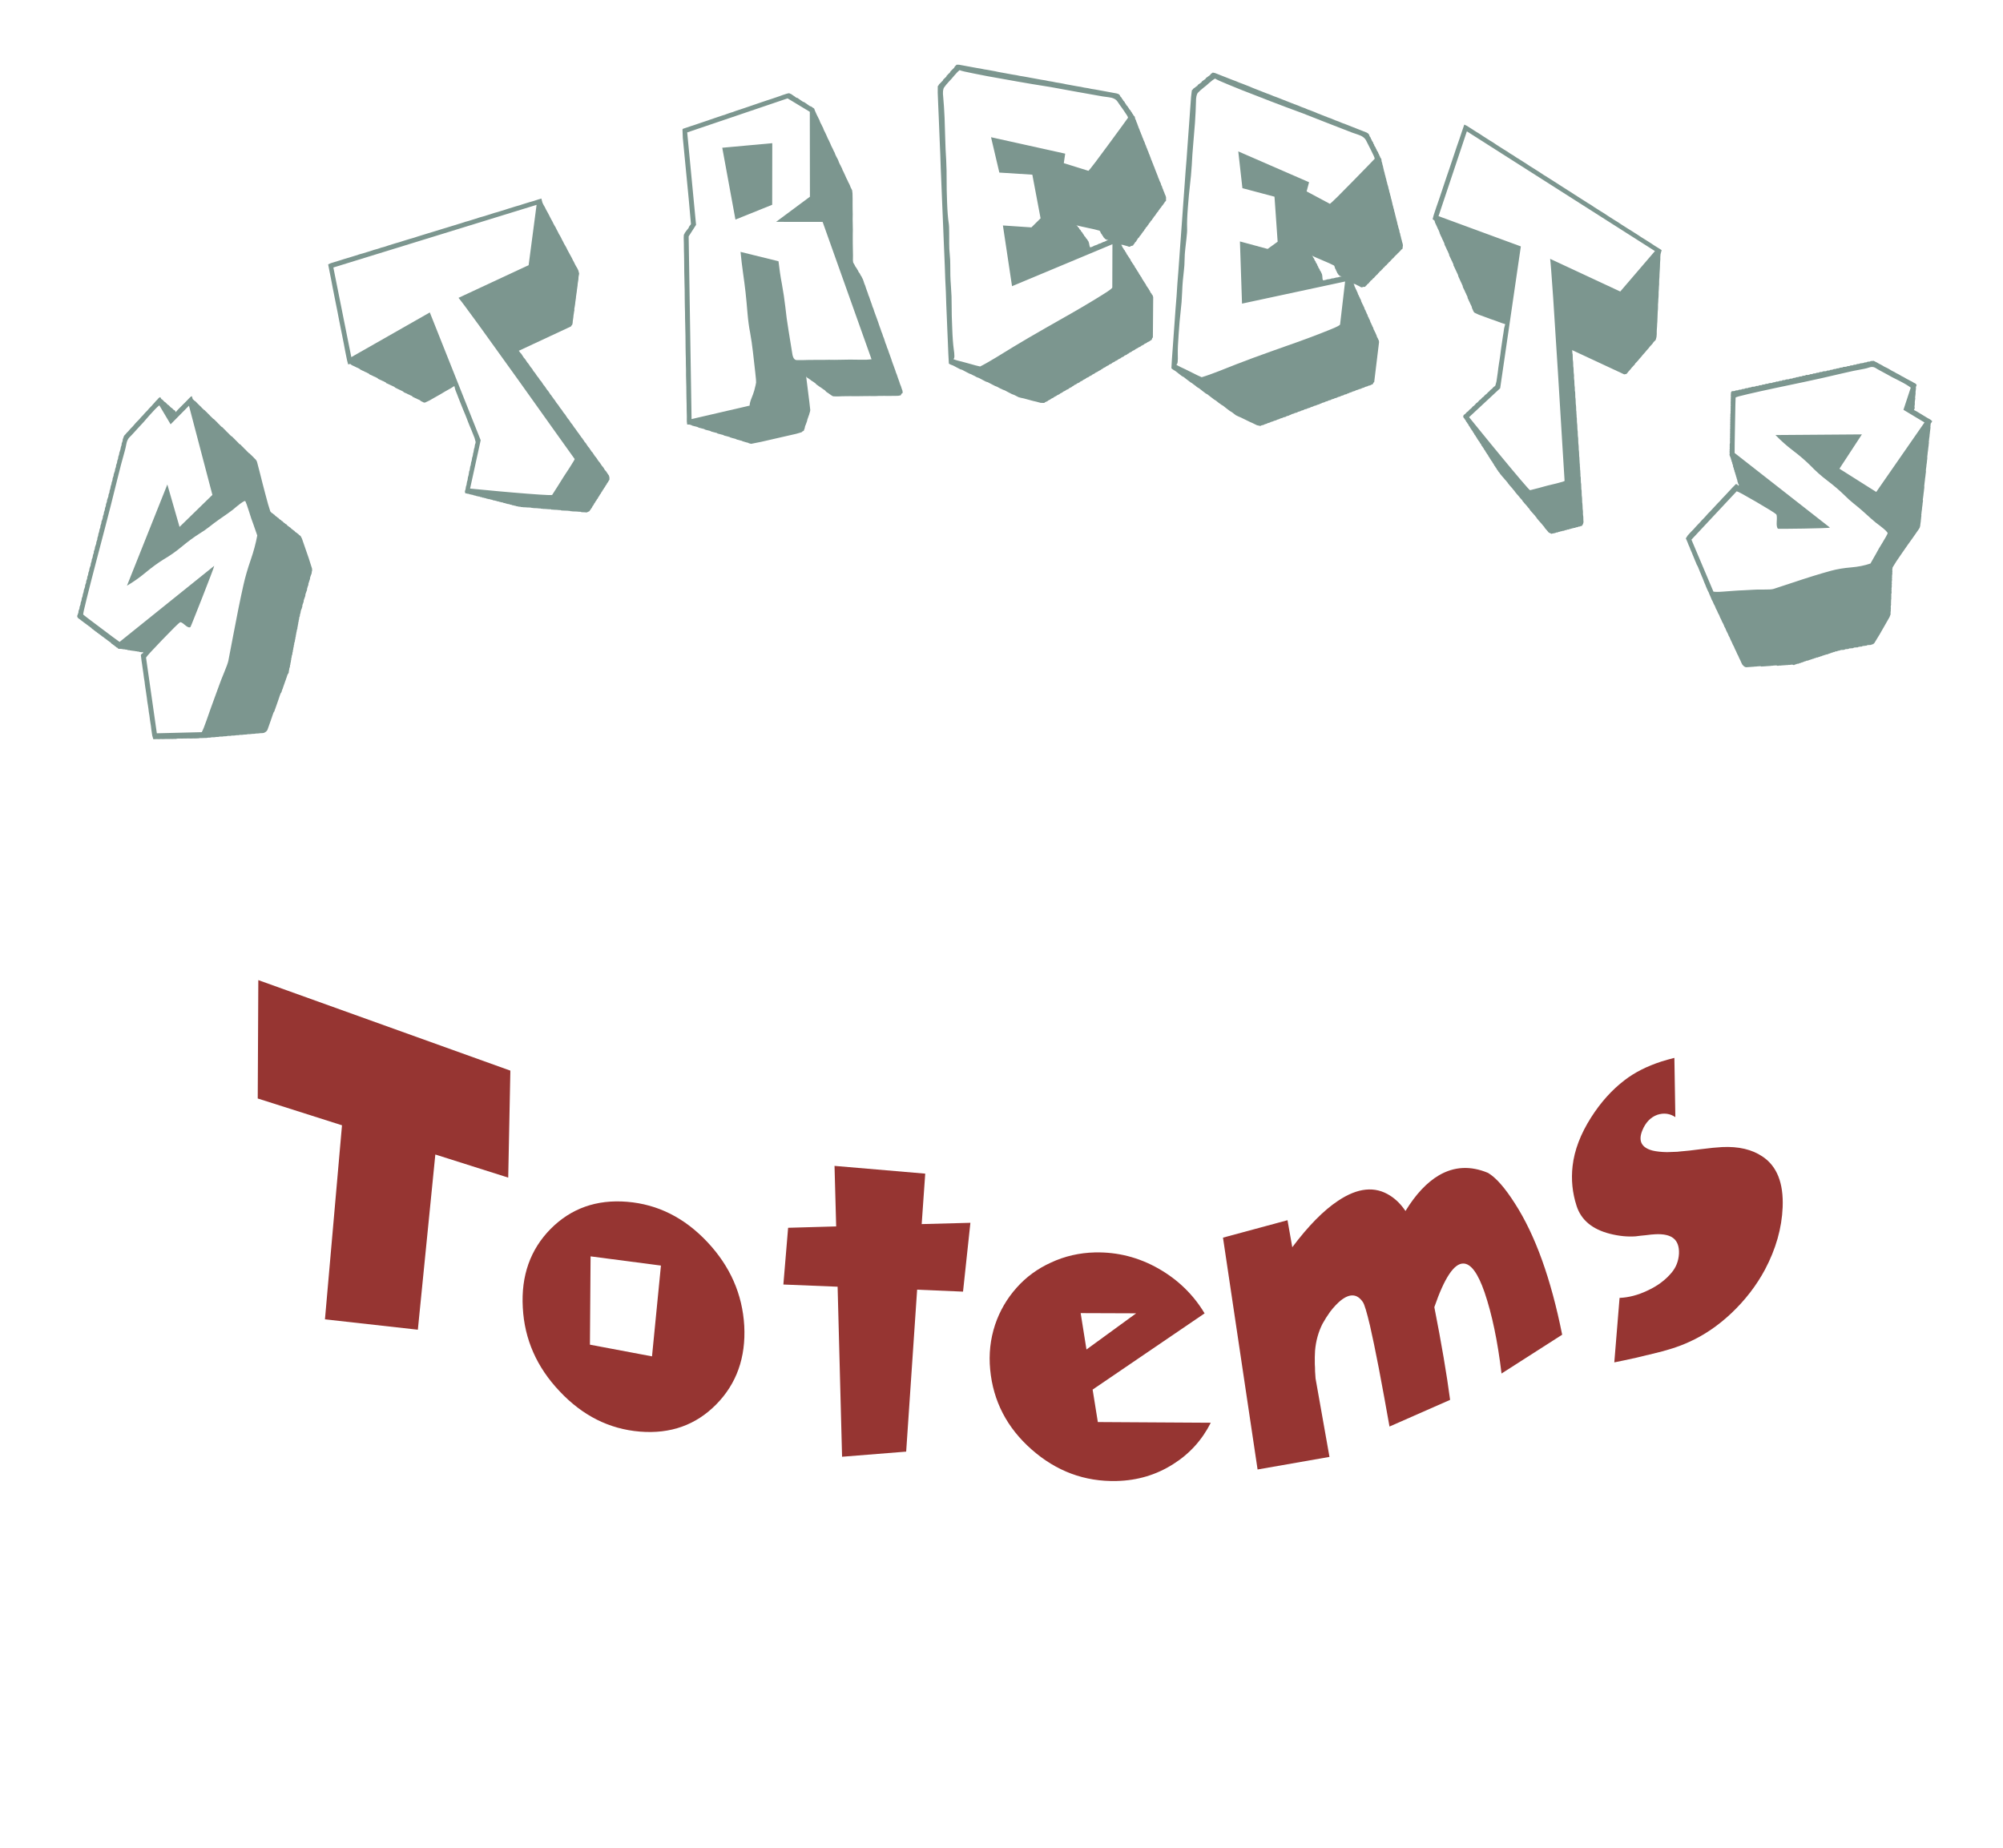 <svg width="311" height="287" viewBox="0 0 311 287" fill="none" xmlns="http://www.w3.org/2000/svg">
<g filter="url(#filter0_d_77_4602)">
<path d="M12.921 91.445C12.882 91.358 13.075 90.517 13.477 88.901C13.879 87.286 14.335 85.49 14.856 83.505C15.378 81.519 15.864 79.641 16.338 77.85C16.8 76.069 17.09 74.954 17.197 74.516C17.552 73.134 17.894 71.723 18.255 70.278C18.602 68.843 18.976 67.427 19.375 66.029C19.458 65.728 19.547 65.363 19.622 64.93C19.703 64.512 19.855 64.175 20.071 63.945C20.332 63.699 20.579 63.424 20.827 63.149C21.074 62.874 21.334 62.589 21.606 62.295C21.978 61.921 22.491 61.337 23.176 60.538C23.856 59.763 24.377 59.232 24.737 58.946L26.491 61.895L29.34 59.006L32.978 72.857L27.878 77.828L25.983 71.238L19.71 86.961C20.67 86.396 21.635 85.728 22.604 84.92C23.561 84.122 24.5 83.435 25.41 82.87C26.346 82.324 27.286 81.677 28.242 80.878C29.199 80.08 30.151 79.383 31.098 78.789C31.522 78.531 31.989 78.219 32.486 77.825C32.984 77.43 33.475 77.06 33.936 76.734C34.322 76.467 34.789 76.155 35.349 75.75C35.903 75.369 36.363 75.004 36.748 74.66C37.574 73.984 38.023 73.707 38.1 73.842C38.178 73.976 38.383 74.541 38.708 75.56C38.901 76.212 39.106 76.816 39.316 77.356C39.514 77.906 39.719 78.51 39.944 79.157C39.724 80.353 39.386 81.623 38.917 82.977C38.448 84.332 38.078 85.607 37.808 86.804C37.291 89.1 36.767 91.716 36.211 94.672C35.945 96.101 35.689 97.404 35.457 98.61C35.387 98.941 35.17 99.545 34.807 100.423C34.443 101.301 34.202 101.925 34.069 102.305C33.846 102.933 33.611 103.572 33.382 104.186C33.153 104.8 32.924 105.414 32.719 106.008C32.575 106.437 32.346 107.09 32.039 107.943C31.739 108.81 31.496 109.395 31.331 109.703L24.352 109.878L22.675 98.125C22.76 97.939 23.595 97.022 25.205 95.351C26.802 93.691 27.725 92.781 27.962 92.633C28.074 92.583 28.322 92.72 28.712 93.059C29.101 93.399 29.386 93.506 29.567 93.383C29.573 93.397 29.767 92.929 30.154 91.954C30.541 90.979 30.971 89.911 31.424 88.746C31.877 87.581 32.3 86.499 32.687 85.485C33.067 84.495 33.26 83.95 33.259 83.872L18.568 95.687C18.326 95.525 17.319 94.791 15.573 93.466C13.814 92.151 12.934 91.474 12.921 91.445ZM24.445 58.038L24.166 58.318L23.969 58.553L23.765 58.774L23.555 59.02L23.288 59.29L23.072 59.521L22.874 59.756L22.595 60.036L22.391 60.257L22.194 60.493L21.915 60.773L21.717 61.008L21.513 61.229L21.234 61.509L21.03 61.73L20.82 61.975L20.622 62.211L20.344 62.491L20.14 62.712L19.942 62.947L19.663 63.227L19.465 63.463L19.261 63.684L19.207 63.825L19.165 63.957L19.111 64.098L19.056 64.239L19.041 64.468L18.987 64.609L18.945 64.74L18.89 64.882L18.875 65.11L18.833 65.241L18.779 65.383L18.744 65.529L18.709 65.752L18.668 65.884L18.62 66.04L18.578 66.171L18.523 66.312L18.502 66.526L18.454 66.682L18.412 66.813L18.358 66.955L18.343 67.183L18.301 67.314L18.246 67.456L18.204 67.587L18.177 67.825L18.135 67.957L18.08 68.098L18.026 68.24L18.011 68.468L17.969 68.599L17.915 68.74L17.873 68.872L17.845 69.11L17.803 69.242L17.749 69.383L17.707 69.514L17.652 69.656L17.637 69.884L17.583 70.025L17.541 70.157L17.487 70.298L17.471 70.526L17.43 70.658L17.382 70.814L17.333 70.931L17.306 71.169L17.264 71.3L17.209 71.441L17.174 71.587L17.14 71.811L17.105 71.957L17.05 72.098L17.008 72.23L16.993 72.458L16.939 72.599L16.884 72.741L16.842 72.872L16.827 73.1L16.773 73.242L16.718 73.383L16.677 73.514L16.622 73.656L16.607 73.884L16.553 74.025L16.511 74.157L16.456 74.298L16.441 74.526L16.399 74.658L16.345 74.799L16.303 74.931L16.275 75.169L16.233 75.3L16.179 75.442L16.137 75.573L16.11 75.811L16.068 75.943L16.013 76.084L15.971 76.215L15.956 76.444L15.902 76.585L15.867 76.731L15.806 76.858L15.751 76.999L15.736 77.227L15.694 77.359L15.646 77.515L15.592 77.656L15.577 77.884L15.535 78.016L15.48 78.157L15.439 78.288L15.404 78.512L15.369 78.658L15.315 78.799L15.273 78.931L15.245 79.169L15.203 79.3L15.161 79.432L15.119 79.563L15.104 79.791L15.05 79.933L15.008 80.064L14.954 80.206L14.938 80.434L14.884 80.575L14.842 80.707L14.788 80.848L14.746 80.98L14.718 81.218L14.676 81.349L14.622 81.49L14.568 81.632L14.565 81.85L14.511 81.991L14.456 82.133L14.421 82.279L14.387 82.502L14.351 82.648L14.29 82.775L14.248 82.907L14.221 83.145L14.179 83.276L14.131 83.432L14.089 83.563L14.074 83.792L14.02 83.933L13.971 84.05L13.923 84.206L13.881 84.337L13.854 84.575L13.812 84.707L13.758 84.848L13.716 84.98L13.688 85.218L13.646 85.349L13.592 85.49L13.55 85.622L13.535 85.85L13.48 85.992L13.426 86.133L13.384 86.264L13.369 86.493L13.314 86.634L13.26 86.775L13.218 86.907L13.203 87.135L13.149 87.276L13.107 87.408L13.052 87.549L13.01 87.681L12.983 87.919L12.941 88.05L12.893 88.206L12.851 88.337L12.823 88.575L12.782 88.707L12.721 88.834L12.685 88.98L12.664 89.194L12.616 89.349L12.574 89.481L12.52 89.622L12.504 89.85L12.45 89.992L12.408 90.123L12.354 90.264L12.338 90.493L12.284 90.634L12.23 90.775L12.188 90.907L12.173 91.135L12.118 91.276L12.076 91.408L12.022 91.549L11.98 91.681L12.073 91.961L12.174 91.998L12.309 92.147L12.41 92.184L12.551 92.308L12.646 92.37L12.787 92.495L12.895 92.546L13.023 92.68L13.13 92.732L13.271 92.857L13.372 92.894L13.507 93.043L13.608 93.08L13.755 93.219L13.857 93.256L13.985 93.39L14.093 93.442L14.221 93.576L14.361 93.701L14.469 93.752L14.597 93.887L14.705 93.939L14.833 94.073L14.954 94.115L15.082 94.249L15.19 94.301L15.318 94.435L15.438 94.477L15.566 94.611L15.668 94.648L15.802 94.797L15.903 94.834L16.044 94.959L16.152 95.011L16.28 95.145L16.388 95.197L16.528 95.321L16.636 95.373L16.764 95.507L16.872 95.559L17.013 95.683L17.114 95.72L17.249 95.869L17.377 96.003L17.485 96.055L17.625 96.179L17.733 96.231L17.861 96.365L17.969 96.417L18.097 96.551L18.211 96.579L18.346 96.727L18.447 96.765L18.636 96.772L18.818 96.765L18.92 96.802L19.109 96.809L19.21 96.847L19.393 96.84L19.5 96.891L19.683 96.884L19.791 96.936L19.892 96.974L20.075 96.966L20.183 97.018L20.365 97.011L20.473 97.063L20.655 97.056L20.757 97.093L20.946 97.1L21.047 97.138L21.236 97.145L21.337 97.182L21.526 97.19L21.628 97.227L21.729 97.264L21.918 97.272L22.019 97.309L22.169 97.23L22.229 97.399L21.992 97.547L21.869 97.723L21.919 98.135L21.978 98.639L22.056 99.147L22.141 99.747L22.212 100.241L22.283 100.734L22.348 101.253L22.446 101.843L22.504 102.346L22.575 102.84L22.667 103.455L22.738 103.949L22.809 104.442L22.868 104.946L22.966 105.536L23.043 106.045L23.102 106.548L23.2 107.138L23.265 107.657L23.336 108.15L23.433 108.741L23.492 109.244L23.563 109.738L23.64 110.246L23.807 110.802L23.989 110.794L24.172 110.787L24.354 110.78L24.543 110.787L24.713 110.79L24.908 110.773L25.078 110.775L25.267 110.782L25.45 110.775L25.632 110.768L25.815 110.761L26.004 110.768L26.186 110.76L26.356 110.763L26.539 110.756L26.728 110.763L26.91 110.756L27.093 110.748L27.282 110.756L27.545 110.704L27.727 110.696L27.898 110.699L28.08 110.692L28.269 110.699L28.451 110.692L28.634 110.684L28.823 110.692L29.005 110.684L29.188 110.677L29.358 110.68L29.547 110.687L29.717 110.689L29.899 110.682L30.082 110.675L30.271 110.682L30.453 110.675L30.636 110.668L30.818 110.66L31.069 110.618L31.258 110.625L31.441 110.618L31.623 110.611L31.806 110.604L31.995 110.611L32.246 110.569L32.441 110.551L32.611 110.554L32.874 110.502L33.057 110.495L33.246 110.502L33.497 110.46L33.692 110.443L33.862 110.445L34.126 110.393L34.308 110.386L34.497 110.393L34.748 110.351L34.931 110.344L35.113 110.337L35.377 110.285L35.559 110.277L35.748 110.285L36.012 110.233L36.182 110.235L36.364 110.228L36.634 110.19L36.81 110.169L36.999 110.176L37.263 110.124L37.433 110.126L37.615 110.119L37.885 110.082L38.068 110.074L38.25 110.067L38.514 110.015L38.684 110.018L38.866 110.01L39.136 109.973L39.319 109.966L39.501 109.958L39.752 109.916L39.935 109.909L40.117 109.902L40.388 109.864L40.57 109.857L40.752 109.85L41.004 109.808L41.309 109.624L41.507 109.389L41.561 109.247L41.615 109.106L41.657 108.974L41.712 108.833L41.754 108.702L41.808 108.56L41.85 108.429L41.904 108.287L41.946 108.156L42.001 108.014L42.055 107.873L42.09 107.727L42.145 107.586L42.193 107.469L42.241 107.313L42.283 107.181L42.337 107.04L42.379 106.909L42.434 106.767L42.488 106.626L42.611 106.45L42.646 106.304L42.701 106.162L42.755 106.021L42.797 105.889L42.851 105.748L42.893 105.617L42.948 105.475L42.989 105.344L43.044 105.202L43.086 105.071L43.14 104.93L43.182 104.798L43.236 104.657L43.272 104.511L43.333 104.384L43.368 104.238L43.422 104.096L43.464 103.965L43.519 103.824L43.573 103.682L43.696 103.506L43.738 103.375L43.786 103.219L43.828 103.087L43.889 102.96L43.937 102.804L43.978 102.673L44.033 102.532L44.075 102.4L44.129 102.259L44.171 102.127L44.225 101.986L44.267 101.854L44.322 101.713L44.376 101.572L44.411 101.426L44.472 101.299L44.514 101.167L44.562 101.011L44.604 100.88L44.658 100.739L44.782 100.562L44.836 100.421L44.851 100.193L44.893 100.061L44.92 99.823L44.962 99.692L45.017 99.55L45.032 99.322L45.086 99.181L45.102 98.953L45.156 98.811L45.171 98.583L45.213 98.452L45.228 98.224L45.282 98.082L45.298 97.854L45.352 97.713L45.394 97.581L45.409 97.353L45.464 97.212L45.479 96.984L45.533 96.842L45.548 96.614L45.602 96.473L45.618 96.245L45.672 96.103L45.687 95.875L45.729 95.744L45.783 95.602L45.799 95.374L45.853 95.233L45.868 95.005L45.923 94.863L45.938 94.635L45.98 94.504L46.007 94.266L46.049 94.134L46.083 93.911L46.119 93.765L46.173 93.623L46.188 93.395L46.23 93.264L46.258 93.026L46.3 92.894L46.315 92.666L46.369 92.525L46.384 92.297L46.445 92.17L46.454 91.927L46.502 91.81L46.557 91.669L46.572 91.441L46.626 91.299L46.662 91.153L46.696 90.93L46.731 90.784L46.785 90.642L46.846 90.516L46.882 90.37L46.936 90.228L46.951 90L46.993 89.868L47.048 89.727L47.09 89.596L47.144 89.454L47.159 89.226L47.213 89.085L47.255 88.953L47.31 88.812L47.352 88.68L47.406 88.539L47.421 88.311L47.463 88.179L47.517 88.038L47.565 87.882L47.614 87.765L47.668 87.624L47.683 87.396L47.738 87.254L47.773 87.108L47.827 86.967L47.876 86.85L47.897 86.597L47.945 86.481L47.993 86.325L48.035 86.193L48.077 86.062L48.131 85.92L48.147 85.692L48.201 85.551L48.243 85.419L48.297 85.278L48.352 85.137L48.394 85.005L48.409 84.777L48.463 84.636L48.452 84.311L47.934 82.678L46.877 79.627L46.656 79.213L46.548 79.161L46.407 79.037L46.279 78.903L46.172 78.851L46.043 78.717L45.923 78.675L45.795 78.541L45.667 78.407L45.559 78.355L45.419 78.231L45.323 78.169L45.182 78.045L45.054 77.91L44.947 77.859L44.806 77.734L44.698 77.683L44.563 77.534L44.435 77.4L44.322 77.372L44.187 77.224L44.086 77.186L43.958 77.052L43.81 76.913L43.709 76.876L43.575 76.727L43.473 76.69L43.333 76.566L43.198 76.417L43.097 76.38L42.95 76.241L42.861 76.194L42.72 76.07L42.586 75.921L42.478 75.869L42.349 75.735L42.229 75.693L42.101 75.559L41.973 75.425L41.628 74.323L41.179 72.656L40.762 71.061L40.358 69.457L39.942 67.862L39.856 67.596L39.701 67.365L39.554 67.227L39.426 67.093L39.291 66.944L39.151 66.82L39.023 66.686L38.882 66.561L38.747 66.413L38.646 66.376L38.511 66.227L38.371 66.103L38.236 65.954L38.108 65.82L37.968 65.696L37.84 65.562L37.705 65.413L37.564 65.289L37.43 65.14L37.302 65.006L37.188 64.979L37.053 64.83L36.925 64.696L36.797 64.562L36.65 64.423L36.522 64.289L36.394 64.155L36.247 64.016L36.119 63.882L35.978 63.758L35.87 63.706L35.742 63.572L35.595 63.433L35.467 63.299L35.339 63.165L35.198 63.041L35.064 62.892L34.935 62.758L34.788 62.62L34.66 62.486L34.532 62.351L34.424 62.3L34.284 62.175L34.156 62.041L34.021 61.893L33.88 61.768L33.746 61.62L33.618 61.486L33.477 61.361L33.343 61.213L33.202 61.089L33.113 61.041L32.966 60.903L32.838 60.769L32.697 60.644L32.563 60.496L32.435 60.362L32.288 60.223L32.16 60.089L32.032 59.955L31.891 59.831L31.756 59.682L31.655 59.645L31.52 59.496L31.38 59.372L31.245 59.223L31.117 59.089L30.977 58.965L30.848 58.831L30.701 58.692L30.573 58.558L30.445 58.424L30.298 58.285L30.19 58.233L30.062 58.099L29.922 57.975L29.868 57.782L29.782 57.516L29.558 57.655L29.279 57.935L29.075 58.156L28.796 58.436L28.517 58.716L28.238 58.996L27.96 59.276L27.681 59.557L27.477 59.778L27.279 60.013L27.213 59.83L27.085 59.696L26.965 59.653L26.837 59.519L26.709 59.385L26.601 59.333L26.46 59.209L26.332 59.075L26.197 58.926L26.096 58.889L25.949 58.75L25.821 58.616L25.674 58.477L25.585 58.43L25.444 58.306L25.31 58.157L25.169 58.033L25.061 57.981L24.886 57.668L24.643 57.803L24.445 58.038Z" fill="#7C968F"/>
<path d="M83.313 27.815L82.08 37.18L71.192 42.255C71.417 42.495 72.496 43.94 74.404 46.566C76.303 49.214 78.353 52.068 80.555 55.126C82.746 58.207 84.732 61.004 86.528 63.51L89.227 67.285C89.243 67.346 88.971 67.783 88.448 68.613C87.91 69.45 87.599 69.922 87.505 70.053C87.428 70.192 87.107 70.686 86.563 71.56L85.729 72.863C85.643 72.903 84.994 72.895 83.775 72.808C82.556 72.722 81.206 72.627 79.716 72.494C78.226 72.362 76.806 72.248 75.476 72.109C74.136 71.993 73.307 71.914 72.989 71.873L74.634 64.367L66.735 44.523L54.547 51.462L51.76 37.543L83.313 27.815ZM51.173 38.196L51.423 39.441L51.654 40.677L51.899 41.907L52.145 43.137L52.394 44.383L52.646 45.696L52.891 46.926L53.141 48.171L53.386 49.401L53.618 50.638L53.883 51.944L54.054 52.588L54.377 52.524L54.473 52.583L54.6 52.696L54.692 52.739L54.785 52.782L54.877 52.825L54.988 52.877L55.08 52.92L55.172 52.964L55.264 53.007L55.361 53.065L55.467 53.102L55.56 53.145L55.652 53.188L55.748 53.247L55.84 53.29L55.968 53.403L56.06 53.446L56.152 53.489L56.248 53.548L56.355 53.584L56.447 53.627L56.539 53.671L56.636 53.729L56.728 53.772L56.835 53.809L56.927 53.852L57.023 53.91L57.116 53.953L57.222 53.99L57.335 54.11L57.431 54.168L57.523 54.212L57.63 54.248L57.708 54.298L57.815 54.334L57.911 54.393L58.003 54.436L58.096 54.479L58.202 54.516L58.294 54.559L58.391 54.617L58.483 54.66L58.59 54.697L58.706 54.832L58.799 54.875L58.891 54.919L58.983 54.962L59.094 55.014L59.182 55.041L59.278 55.1L59.371 55.143L59.477 55.179L59.569 55.223L59.666 55.281L59.758 55.324L59.865 55.361L59.967 55.503L60.074 55.539L60.166 55.582L60.258 55.625L60.35 55.669L60.461 55.72L60.553 55.764L60.646 55.807L60.738 55.85L60.849 55.902L60.941 55.945L61.033 55.988L61.126 56.031L61.218 56.074L61.345 56.188L61.441 56.246L61.533 56.289L61.626 56.332L61.718 56.376L61.814 56.434L61.902 56.462L61.999 56.52L62.105 56.557L62.183 56.607L62.29 56.643L62.386 56.702L62.478 56.745L62.571 56.788L62.702 56.916L62.794 56.96L62.886 57.003L62.979 57.046L63.085 57.083L63.178 57.126L63.274 57.184L63.366 57.227L63.458 57.27L63.565 57.307L63.661 57.365L63.754 57.409L63.846 57.452L63.953 57.488L64.069 57.623L64.162 57.667L64.254 57.71L64.346 57.753L64.442 57.811L64.549 57.848L64.641 57.891L64.734 57.934L64.83 57.993L64.936 58.029L65.029 58.072L65.121 58.115L65.213 58.159L65.344 58.287L65.437 58.33L65.529 58.373L65.621 58.417L65.717 58.475L65.824 58.512L65.988 58.521L66.664 58.206L67.464 57.747L68.35 57.248L69.145 56.774L70.031 56.275L70.543 55.95L70.713 56.594L70.952 57.19L71.215 57.877L71.458 58.488L71.701 59.098L71.94 59.694L72.197 60.298L72.44 60.908L72.703 61.596L72.942 62.191L73.199 62.795L73.442 63.406L73.685 64.017L73.852 64.645L73.825 64.848L73.773 64.958L73.727 65.151L73.7 65.354L73.669 65.541L73.617 65.651L73.576 65.86L73.545 66.047L73.517 66.249L73.466 66.359L73.439 66.561L73.407 66.748L73.362 66.942L73.31 67.052L73.283 67.254L73.252 67.441L73.21 67.65L73.159 67.76L73.128 67.948L73.1 68.15L73.055 68.343L73.003 68.454L72.976 68.656L72.945 68.843L72.918 69.045L72.852 69.162L72.821 69.349L72.793 69.551L72.762 69.738L72.717 69.931L72.669 70.057L72.638 70.244L72.611 70.446L72.58 70.633L72.528 70.743L72.487 70.952L72.455 71.139L72.428 71.341L72.376 71.452L72.331 71.645L72.304 71.848L72.273 72.034L72.221 72.145L72.179 72.354L72.24 72.584L72.351 72.635L72.515 72.645L72.608 72.688L72.786 72.691L72.882 72.75L72.971 72.778L73.153 72.796L73.246 72.839L73.41 72.849L73.502 72.892L73.613 72.944L73.777 72.953L73.869 72.996L73.976 73.033L74.144 73.058L74.236 73.101L74.415 73.104L74.507 73.147L74.6 73.19L74.782 73.209L74.874 73.252L74.967 73.295L75.145 73.298L75.242 73.356L75.406 73.366L75.498 73.409L75.59 73.452L75.773 73.471L75.865 73.514L76.044 73.517L76.136 73.56L76.228 73.603L76.407 73.606L76.503 73.665L76.595 73.708L76.76 73.717L76.866 73.754L77.034 73.779L77.127 73.822L77.233 73.858L77.397 73.868L77.49 73.911L77.596 73.948L77.765 73.973L77.857 74.016L78.021 74.025L78.128 74.062L78.224 74.121L78.388 74.13L78.495 74.167L78.587 74.21L78.755 74.235L78.848 74.278L79.026 74.281L79.118 74.324L79.211 74.367L79.393 74.385L79.486 74.429L79.578 74.472L79.742 74.481L79.853 74.533L80.017 74.543L80.109 74.586L80.216 74.623L80.38 74.632L80.472 74.675L80.655 74.694L80.819 74.703L80.911 74.746L81.09 74.749L81.258 74.774L81.437 74.777L81.601 74.787L81.765 74.796L81.948 74.815L82.108 74.809L82.29 74.827L82.455 74.837L82.561 74.874L82.725 74.883L82.894 74.908L83.072 74.911L83.237 74.921L83.415 74.924L83.583 74.949L83.748 74.958L83.926 74.961L84.018 75.004L84.197 75.007L84.365 75.032L84.544 75.035L84.708 75.045L84.872 75.055L85.055 75.073L85.219 75.082L85.397 75.085L85.562 75.095L85.658 75.153L85.832 75.141L86.001 75.166L86.179 75.169L86.343 75.179L86.522 75.182L86.69 75.207L86.854 75.216L87.033 75.219L87.125 75.262L87.293 75.287L87.472 75.29L87.636 75.3L87.815 75.303L87.979 75.312L88.157 75.315L88.326 75.34L88.504 75.343L88.582 75.393L88.761 75.396L88.929 75.421L89.108 75.424L89.272 75.434L89.45 75.437L89.615 75.446L89.797 75.465L89.961 75.474L90.14 75.477L90.232 75.52L90.4 75.545L90.579 75.548L90.743 75.558L90.907 75.567L91.09 75.586L91.536 75.378L91.598 75.246L91.721 75.102L91.773 74.992L91.896 74.848L91.958 74.716L92.01 74.606L92.133 74.462L92.199 74.345L92.247 74.219L92.37 74.076L92.422 73.965L92.488 73.848L92.611 73.705L92.659 73.579L92.796 73.429L92.848 73.318L92.9 73.208L93.019 73.049L93.085 72.932L93.136 72.822L93.26 72.678L93.326 72.561L93.377 72.451L93.497 72.292L93.563 72.175L93.615 72.065L93.738 71.921L93.785 71.796L93.923 71.645L93.975 71.535L94.026 71.425L94.16 71.259L94.216 71.164L94.263 71.038L94.387 70.895L94.453 70.778L94.504 70.668L94.624 70.508L94.625 70.146L94.543 69.839L94.392 69.634L94.255 69.422L94.118 69.21L94.005 69.091L93.858 68.901L93.735 68.682L93.584 68.477L93.471 68.357L93.334 68.145L93.201 67.949L93.05 67.743L92.937 67.624L92.8 67.412L92.663 67.2L92.512 66.995L92.399 66.875L92.266 66.678L92.129 66.466L91.992 66.254L91.865 66.141L91.728 65.929L91.595 65.733L91.458 65.521L91.327 65.392L91.194 65.196L91.057 64.984L90.92 64.772L90.793 64.659L90.674 64.456L90.523 64.251L90.386 64.039L90.273 63.919L90.136 63.707L89.989 63.517L89.852 63.305L89.735 63.17L89.602 62.973L89.451 62.768L89.314 62.556L89.201 62.437L89.068 62.24L88.931 62.028L88.78 61.823L88.667 61.703L88.53 61.491L88.393 61.279L88.246 61.089L88.129 60.954L87.996 60.758L87.859 60.546L87.722 60.334L87.61 60.214L87.462 60.024L87.325 59.812L87.188 59.6L87.076 59.48L86.924 59.275L86.787 59.063L86.654 58.867L86.537 58.732L86.39 58.542L86.253 58.33L86.116 58.118L86.004 57.998L85.867 57.786L85.719 57.596L85.582 57.385L85.469 57.265L85.332 57.053L85.195 56.841L85.048 56.651L84.931 56.516L84.798 56.319L84.661 56.107L84.51 55.902L84.397 55.782L84.26 55.571L84.123 55.359L83.99 55.162L83.863 55.049L83.726 54.837L83.589 54.625L83.477 54.505L83.325 54.3L83.188 54.088L83.055 53.892L82.943 53.772L82.791 53.567L82.669 53.348L82.517 53.143L82.405 53.023L82.272 52.826L82.135 52.614L81.983 52.409L81.871 52.289L81.734 52.078L81.597 51.866L81.449 51.676L81.337 51.556L81.2 51.344L81.063 51.132L80.925 50.92L80.799 50.807L80.666 50.611L80.549 50.475L88.647 46.7L88.713 46.584L88.836 46.44L88.883 46.314L88.915 46.127L88.936 45.842L88.967 45.655L88.994 45.453L89.025 45.266L89.047 44.98L89.078 44.793L89.109 44.606L89.136 44.404L89.182 44.21L89.174 43.938L89.216 43.729L89.247 43.542L89.278 43.355L89.305 43.153L89.331 42.883L89.362 42.696L89.389 42.494L89.42 42.307L89.442 42.021L89.473 41.834L89.5 41.632L89.531 41.445L89.558 41.243L89.584 40.972L89.615 40.785L89.642 40.583L89.673 40.396L89.694 40.111L89.721 39.908L89.753 39.721L89.784 39.535L89.811 39.332L89.822 39.069L89.849 38.867L89.895 38.673L89.922 38.471L89.796 37.995L89.618 37.63L89.446 37.348L89.289 37.059L89.111 36.694L88.954 36.406L88.776 36.04L88.619 35.752L88.461 35.463L88.273 35.12L88.116 34.831L87.934 34.451L87.781 34.178L87.609 33.896L87.431 33.53L87.274 33.242L87.096 32.876L86.939 32.588L86.767 32.306L86.589 31.941L86.432 31.652L86.254 31.287L86.082 31.005L85.925 30.716L85.747 30.351L85.594 30.078L85.398 29.704L85.259 29.424L85.063 29.05L84.909 28.777L84.752 28.488L84.574 28.123L84.403 27.841L84.225 27.476L84.119 27.077L84.054 26.832L83.516 26.996L82.891 27.201L82.335 27.357L81.797 27.522L81.244 27.693L80.634 27.892L80.077 28.048L79.525 28.219L78.987 28.384L78.362 28.589L77.824 28.753L77.272 28.925L76.73 29.074L76.105 29.279L75.552 29.45L75.014 29.615L74.472 29.764L73.848 29.969L73.295 30.141L72.743 30.312L72.201 30.461L71.666 30.642L71.038 30.831L70.485 31.002L69.947 31.167L69.395 31.338L68.781 31.521L68.228 31.693L67.69 31.858L67.137 32.029L66.523 32.212L65.971 32.383L65.418 32.554L64.88 32.719L64.256 32.924L63.699 33.08L63.161 33.245L62.623 33.41L61.998 33.614L61.442 33.77L60.904 33.935L60.351 34.107L59.727 34.312L59.184 34.461L58.636 34.648L58.094 34.797L57.469 35.002L56.931 35.166L56.379 35.338L55.851 35.481L55.227 35.685L54.688 35.85L54.136 36.022L53.579 36.178L52.955 36.383L52.417 36.547L51.879 36.712L51.326 36.883L50.952 37.058L51.173 38.196Z" fill="#7C968F"/>
<path d="M114.19 30.1L119.897 27.8L119.909 18.236L112.143 18.946L114.19 30.1ZM122.286 11.279L125.738 13.364L125.755 26.551L120.5 30.453L127.727 30.463L135.321 51.797C134.851 51.858 134.313 51.885 133.674 51.867C133.037 51.865 132.478 51.848 132.001 51.846C131.43 51.864 130.873 51.862 130.333 51.873C129.793 51.884 129.253 51.895 128.71 51.874C128.17 51.885 127.614 51.899 127.04 51.885C126.467 51.886 125.927 51.897 125.418 51.902C125.102 51.917 124.816 51.925 124.577 51.925C124.323 51.927 124.053 51.932 123.766 51.925C123.354 51.943 123.107 51.589 123.009 50.867C122.814 49.712 122.63 48.508 122.424 47.259C122.219 46.01 122.052 44.817 121.938 43.679C121.802 42.481 121.621 41.307 121.407 40.125C121.178 38.945 121.013 37.769 120.876 36.57L114.982 35.118C115.092 36.224 115.215 37.312 115.365 38.347C115.514 39.381 115.646 40.403 115.761 41.412C115.872 42.39 115.96 43.453 116.058 44.594C116.158 45.751 116.29 46.773 116.471 47.672C116.643 48.622 116.79 49.64 116.912 50.712C117.034 51.785 117.152 52.825 117.266 53.834C117.367 54.718 117.41 55.241 117.397 55.405C117.384 55.569 117.287 55.975 117.109 56.656C116.993 57.033 116.863 57.43 116.686 57.836C116.511 58.258 116.411 58.633 116.388 58.992L107.378 61.08L106.926 32.71L108.076 30.916L106.701 16.565L122.286 11.279ZM121.542 10.75L120.961 10.963L120.379 11.16L119.812 11.353L119.152 11.566L118.569 11.763L117.987 11.959L117.42 12.153L116.746 12.384L116.179 12.578L115.597 12.775L115.014 12.972L114.354 13.184L113.789 13.393L113.205 13.575L112.624 13.787L111.964 13.999L111.381 14.196L110.799 14.393L110.232 14.587L109.574 14.815L108.991 15.012L108.409 15.209L107.842 15.402L107.197 15.611L106.615 15.808L106.032 16.005L105.965 16.115L106.019 17.427L106.476 22.157L106.934 26.887L107.283 30.8L107.215 30.91L107.131 31.008L107.062 31.102L106.993 31.197L106.92 31.389L106.851 31.483L106.782 31.577L106.697 31.675L106.629 31.769L106.544 31.867L106.475 31.961L106.408 32.071L106.324 32.169L106.264 32.342L106.179 32.439L106.157 32.944L106.181 33.858L106.19 34.775L106.213 35.674L106.226 36.493L106.235 37.411L106.243 38.328L106.266 39.227L106.281 40.062L106.305 40.977L106.312 41.878L106.321 42.796L106.336 43.631L106.359 44.53L106.367 45.447L106.391 46.361L106.407 47.197L106.429 48.095L106.438 49.013L106.447 49.93L106.46 50.75L106.484 51.664L106.493 52.581L106.515 53.48L106.515 54.319L106.539 55.233L106.562 56.131L106.57 57.049L106.584 57.868L106.608 58.783L106.617 59.7L106.641 60.614L106.639 61.437L106.694 61.926L107.046 61.936L107.226 61.981L107.392 62.045L107.495 62.105L107.675 62.15L107.839 62.197L108.035 62.239L108.2 62.287L108.382 62.347L108.468 62.41L108.648 62.455L108.829 62.5L108.993 62.548L109.189 62.589L109.353 62.637L109.458 62.713L109.622 62.761L109.802 62.806L109.982 62.85L110.163 62.895L110.344 62.955L110.431 63.019L110.611 63.063L110.776 63.111L110.956 63.156L111.136 63.201L111.316 63.245L111.405 63.324L111.585 63.369L111.765 63.414L111.93 63.462L112.11 63.506L112.29 63.551L112.377 63.614L112.559 63.675L112.739 63.719L112.919 63.764L113.084 63.812L113.264 63.856L113.35 63.92L113.515 63.968L113.697 64.028L113.877 64.073L114.057 64.118L114.222 64.165L114.324 64.225L114.506 64.286L114.669 64.318L114.851 64.378L115.031 64.423L115.211 64.468L115.298 64.531L115.478 64.576L115.66 64.636L115.825 64.684L116.005 64.729L116.185 64.773L116.272 64.837L116.452 64.881L116.632 64.926L118.219 64.609L120.903 63.993L123.648 63.365L124.48 63.119L124.564 63.021L124.804 62.893L124.862 62.704L124.938 62.527L124.987 62.26L125.047 62.086L125.122 61.91L125.182 61.737L125.256 61.545L125.316 61.372L125.367 61.12L125.44 60.928L125.5 60.754L125.56 60.581L125.634 60.389L125.7 60.134L125.76 59.961L125.809 59.693L125.663 58.4L125.161 54.404L125.228 54.568L125.314 54.632L125.419 54.708L125.521 54.768L125.608 54.831L125.694 54.895L125.797 54.955L125.885 55.034L125.972 55.097L126.059 55.16L126.161 55.221L126.263 55.281L126.35 55.344L126.437 55.407L126.541 55.483L126.628 55.547L126.739 55.686L126.826 55.749L126.913 55.812L127.015 55.873L127.104 55.952L127.19 56.015L127.293 56.075L127.379 56.139L127.482 56.199L127.568 56.262L127.655 56.325L127.759 56.401L127.846 56.465L127.948 56.525L128.035 56.588L128.122 56.651L128.233 56.791L128.322 56.87L128.409 56.933L128.511 56.993L128.598 57.056L128.7 57.117L128.789 57.196L128.873 57.243L128.978 57.319L129.064 57.383L129.167 57.443L129.253 57.506L129.434 57.551L129.865 57.562L130.294 57.557L130.801 57.536L131.23 57.531L131.659 57.526L132.088 57.521L132.519 57.532L132.933 57.53L133.362 57.525L133.791 57.52L134.236 57.512L134.649 57.51L135.078 57.505L135.509 57.516L135.938 57.511L136.461 57.487L136.874 57.486L137.304 57.48L137.734 57.491L138.164 57.486L138.593 57.481L139.022 57.476L139.451 57.471L139.871 57.388L139.931 57.214L140.016 57.117L140.162 57.007L140.125 56.676L140.009 56.36L139.885 55.966L139.756 55.669L139.631 55.275L139.516 54.959L139.376 54.568L139.253 54.189L139.122 53.877L138.998 53.482L138.884 53.182L138.745 52.791L138.631 52.491L138.491 52.1L138.367 51.705L138.251 51.39L138.111 50.998L137.998 50.699L137.873 50.304L137.744 50.007L137.62 49.613L137.489 49.3L137.364 48.906L137.242 48.527L137.111 48.215L136.987 47.82L136.856 47.508L136.733 47.129L136.618 46.814L136.478 46.422L136.355 46.044L136.24 45.728L136.1 45.337L135.984 45.021L135.846 44.645L135.731 44.33L135.606 43.935L135.477 43.639L135.353 43.244L135.213 42.853L135.098 42.537L134.975 42.159L134.844 41.846L134.72 41.452L134.606 41.152L134.466 40.761L134.342 40.366L134.213 40.069L134.088 39.675L133.973 39.359L133.853 39.142L133.746 38.905L133.635 38.766L133.528 38.529L133.433 38.387L133.321 38.248L133.215 38.011L133.119 37.869L132.999 37.651L132.886 37.496L132.79 37.354L132.686 37.133L132.588 36.975L132.468 36.757L132.43 36.426L132.441 35.682L132.426 34.847L132.411 34.011L132.406 33.27L132.407 32.432L132.418 31.688L132.404 30.868L132.389 30.033L132.4 29.289L132.385 28.453L132.38 27.712L132.382 26.89L132.367 26.054L132.311 25.565L132.207 25.344L132.085 25.111L131.971 24.811L131.865 24.574L131.744 24.356L131.638 24.119L131.533 23.898L131.411 23.665L131.282 23.368L131.175 23.131L131.071 22.91L130.964 22.674L130.844 22.456L130.729 22.14L130.607 21.906L130.502 21.685L130.382 21.468L130.275 21.231L130.162 20.931L130.055 20.694L129.935 20.476L129.813 20.243L129.708 20.022L129.593 19.706L129.473 19.488L129.366 19.251L129.262 19.03L129.14 18.797L129.035 18.576L128.904 18.263L128.799 18.042L128.693 17.805L128.573 17.588L128.466 17.351L128.337 17.054L128.231 16.817L128.126 16.596L128.004 16.363L127.899 16.142L127.784 15.826L127.664 15.608L127.557 15.371L127.437 15.153L127.332 14.932L127.217 14.617L127.095 14.383L126.99 14.162L126.868 13.929L126.763 13.708L126.657 13.471L126.528 13.174L126.412 12.858L126.326 12.795L126.223 12.735L126.137 12.672L126.032 12.596L125.946 12.532L125.765 12.488L125.679 12.424L125.576 12.364L125.49 12.301L125.403 12.238L125.299 12.162L125.212 12.098L125.125 12.035L125.023 11.975L124.936 11.911L124.834 11.851L124.669 11.803L124.565 11.727L124.478 11.664L124.376 11.604L124.289 11.541L124.203 11.477L124.098 11.401L124.013 11.354L123.925 11.275L123.823 11.214L123.642 11.17L123.556 11.106L123.469 11.043L123.365 10.967L123.278 10.904L123.176 10.844L123.089 10.78L123.002 10.717L122.9 10.657L122.813 10.594L122.631 10.533L122.544 10.47L122.202 10.538L121.542 10.75Z" fill="#7C968F"/>
<path d="M167.239 31.012L167.619 31.113L168.079 31.214L168.554 31.316L169.014 31.418L169.489 31.519L169.948 31.621L170.328 31.721L170.708 31.822L170.803 31.918L170.881 32.094L170.974 32.285L171.069 32.382L171.163 32.574L171.257 32.67L171.351 32.862L171.445 32.943L171.54 33.055L171.634 33.136L171.824 33.233L172.109 33.285L171.903 33.33L171.711 33.422L171.536 33.515L171.25 33.606L171.059 33.699L170.867 33.792L170.597 33.867L170.406 33.976L170.215 34.053L169.928 34.144L169.753 34.237L169.562 34.329L169.275 34.421L169.182 34.229L169.09 33.767L168.997 33.48L168.919 33.384L168.809 33.192L168.73 33.096L168.636 33.015L168.542 32.824L168.448 32.727L168.353 32.631L168.26 32.439L168.165 32.342L168.071 32.151L167.993 32.054L167.883 31.958L167.805 31.782L167.71 31.686L167.616 31.589L167.522 31.397L167.427 31.301L167.333 31.204L167.239 31.012ZM152.181 52.915C151.706 52.813 151.262 52.696 150.819 52.563C150.376 52.43 149.901 52.312 149.426 52.179C148.364 51.926 147.905 51.777 148.064 51.716C148.223 51.67 148.228 51.147 148.077 50.161C147.987 49.509 147.9 48.444 147.848 46.968C147.78 45.507 147.757 44.411 147.763 43.681C147.772 42.571 147.733 41.475 147.646 40.395C147.559 39.314 147.536 38.219 147.545 37.124C147.549 36.6 147.521 36.06 147.463 35.488C147.404 34.916 147.376 34.376 147.38 33.836C147.383 33.471 147.372 32.932 147.377 32.202C147.383 31.472 147.356 30.932 147.295 30.582C147.189 29.898 147.102 28.834 147.05 27.404C146.998 25.975 146.975 24.864 146.981 24.102C146.989 23.039 146.966 21.96 146.912 20.848C146.841 19.752 146.786 18.656 146.763 17.545C146.739 16.593 146.7 15.497 146.662 14.29C146.608 13.083 146.537 12.019 146.449 11.066C146.36 10.334 146.411 9.827 146.604 9.56C146.78 9.309 147.037 8.995 147.373 8.634C147.597 8.415 147.869 8.101 148.19 7.709C148.51 7.332 148.782 7.051 149.005 6.895C149.195 6.993 149.955 7.178 151.286 7.434C152.617 7.706 154.075 7.98 155.691 8.256C157.308 8.547 158.845 8.822 160.303 9.064C161.761 9.307 162.728 9.463 163.203 9.532C164.376 9.739 165.565 9.961 166.769 10.184C167.973 10.407 169.162 10.614 170.335 10.82C170.857 10.922 171.46 11.026 172.126 11.098C172.792 11.171 173.266 11.399 173.517 11.784C173.642 11.976 173.94 12.409 174.427 13.082C174.898 13.755 175.148 14.155 175.147 14.282C175.147 14.298 174.827 14.722 174.217 15.57C173.607 16.419 172.917 17.346 172.179 18.352C171.441 19.358 170.736 20.3 170.094 21.164C169.437 22.028 169.068 22.483 169.004 22.53L165.173 21.335L165.391 19.862L153.874 17.309L155.164 22.802L160.287 23.125L161.567 29.904L160.143 31.312L155.718 31.014L157.135 40.445L172.723 33.928L172.702 40.641C172.701 40.768 172.206 41.142 171.249 41.732C170.292 42.338 169.208 42.99 167.996 43.703C166.784 44.417 165.637 45.068 164.537 45.688C163.437 46.307 162.751 46.695 162.496 46.85C160.615 47.919 158.893 48.927 157.331 49.874C156.533 50.371 155.672 50.899 154.747 51.458C153.823 52.017 152.978 52.513 152.181 52.915ZM167.239 31.012L167.128 31.011L167.24 30.933L167.239 31.012ZM148.44 6.141L148.344 6.235L148.248 6.329L148.151 6.518L148.071 6.596L147.959 6.706L147.879 6.784L147.784 6.878L147.688 6.972L147.592 7.066L147.495 7.255L147.399 7.349L147.303 7.443L147.207 7.521L147.127 7.631L147.015 7.709L146.934 7.898L146.838 7.992L146.742 8.086L146.647 8.18L146.551 8.258L146.455 8.368L146.358 8.557L146.262 8.635L146.166 8.729L146.086 8.823L145.99 8.917L145.894 9.011L145.798 9.105L145.701 9.294L145.606 9.372L145.597 10.403L145.677 12.372L145.758 14.246L145.837 16.215L145.917 18.184L145.997 20.058L146.061 22.027L146.142 23.901L146.221 25.87L146.301 27.839L146.381 29.697L146.461 31.666L146.541 33.65L146.621 35.524L146.701 37.477L146.766 39.351L146.861 41.32L146.925 43.289L147.005 45.163L147.085 47.132L147.165 49.006L147.245 50.975L147.328 52.468L147.518 52.581L147.708 52.663L147.977 52.762L148.166 52.86L148.356 52.958L148.53 53.055L148.72 53.153L148.909 53.251L149.099 53.349L149.384 53.432L149.574 53.53L149.747 53.627L149.937 53.725L150.127 53.823L150.316 53.921L150.506 54.019L150.775 54.117L150.965 54.215L151.154 54.313L151.344 54.395L151.502 54.492L151.692 54.59L151.977 54.689L152.166 54.787L152.356 54.885L152.53 54.983L152.719 55.08L152.909 55.178L153.099 55.276L153.384 55.359L153.557 55.457L153.747 55.554L153.937 55.652L154.126 55.75L154.316 55.848L154.506 55.946L154.775 56.045L154.964 56.142L155.138 56.24L155.328 56.338L155.518 56.42L155.707 56.518L155.992 56.617L156.182 56.715L156.356 56.812L156.545 56.91L156.735 57.008L156.925 57.106L157.114 57.203L157.383 57.302L157.573 57.384L157.763 57.482L157.952 57.58L158.142 57.678L158.506 57.778L158.982 57.88L159.346 57.98L159.726 58.08L160.09 58.18L160.47 58.281L160.85 58.365L161.214 58.465L161.595 58.566L162.15 58.573L162.246 58.48L162.437 58.387L162.628 58.31L162.724 58.216L162.899 58.123L163.09 58.031L163.186 57.937L163.378 57.844L163.569 57.752L163.665 57.658L163.856 57.565L164.031 57.472L164.127 57.394L164.318 57.302L164.509 57.209L164.605 57.115L164.796 57.022L164.972 56.93L165.068 56.836L165.259 56.743L165.45 56.651L165.546 56.556L165.737 56.48L165.928 56.387L166.008 56.293L166.199 56.2L166.391 56.108L166.487 56.014L166.678 55.921L166.758 55.827L166.949 55.734L167.14 55.642L167.236 55.548L167.427 55.471L167.618 55.379L167.698 55.285L167.89 55.192L168.081 55.099L168.177 55.005L168.368 54.913L168.559 54.82L168.639 54.726L168.83 54.633L169.021 54.557L169.117 54.463L169.308 54.37L169.5 54.278L169.596 54.184L169.771 54.091L169.962 53.998L170.058 53.904L170.249 53.812L170.44 53.719L170.536 53.641L170.711 53.548L170.903 53.456L170.999 53.362L171.19 53.269L171.286 53.175L171.477 53.082L171.668 52.99L171.748 52.912L171.939 52.803L172.13 52.726L172.226 52.617L172.417 52.54L172.609 52.447L172.689 52.353L172.88 52.26L173.071 52.168L173.167 52.074L173.358 51.997L173.549 51.889L173.629 51.81L173.82 51.718L174.012 51.625L174.108 51.531L174.299 51.439L174.49 51.346L174.57 51.252L174.761 51.159L174.952 51.083L175.048 50.973L175.239 50.896L175.335 50.802L175.511 50.709L175.702 50.617L175.798 50.523L175.989 50.43L176.18 50.337L176.276 50.244L176.451 50.151L176.642 50.058L176.738 49.98L176.929 49.888L177.121 49.795L177.216 49.701L177.408 49.608L177.583 49.516L177.679 49.422L177.87 49.329L178.061 49.236L178.157 49.142L178.348 49.066L178.524 48.973L178.619 48.879L178.811 48.786L178.908 48.502L179.004 48.408L179.054 42.14L178.961 41.853L178.866 41.757L178.772 41.565L178.678 41.484L178.584 41.292L178.49 41.101L178.412 41.004L178.318 40.813L178.224 40.716L178.13 40.54L178.035 40.444L177.942 40.252L177.848 40.06L177.754 39.964L177.66 39.772L177.565 39.676L177.487 39.5L177.393 39.404L177.299 39.212L177.206 39.02L177.111 38.924L177.017 38.732L176.923 38.635L176.829 38.459L176.735 38.268L176.641 38.171L176.547 37.98L176.469 37.883L176.375 37.691L176.28 37.611L176.187 37.419L176.093 37.227L175.999 37.131L175.905 36.939L175.81 36.858L175.717 36.667L175.622 36.57L175.544 36.379L175.451 36.187L175.356 36.091L175.262 35.915L175.168 35.802L175.074 35.627L174.98 35.53L174.886 35.338L174.792 35.147L174.698 35.05L174.62 34.858L174.51 34.778L174.432 34.586L174.337 34.49L174.244 34.298L174.15 34.106L174.055 34.026L174.341 34.029L174.626 34.113L174.99 34.213L175.275 34.312L175.465 34.315L175.561 34.221L175.927 34.13L176.024 33.941L176.12 33.863L176.216 33.674L176.312 33.58L176.408 33.486L176.505 33.297L176.585 33.203L176.682 33.014L176.778 32.936L176.873 32.842L176.97 32.653L177.066 32.559L177.162 32.465L177.259 32.276L177.355 32.182L177.451 32.009L177.547 31.915L177.627 31.821L177.724 31.632L177.82 31.538L177.917 31.349L178.013 31.255L178.109 31.161L178.205 30.987L178.301 30.893L178.398 30.704L178.494 30.61L178.574 30.516L178.671 30.327L178.767 30.249L178.863 30.139L178.959 29.966L179.055 29.872L179.152 29.683L179.248 29.589L179.328 29.495L179.44 29.322L179.521 29.212L179.633 29.039L179.713 28.945L179.809 28.851L179.906 28.662L180.002 28.568L180.098 28.395L180.194 28.301L180.274 28.207L180.387 28.018L180.467 27.924L180.563 27.83L180.66 27.656L180.756 27.562L180.852 27.373L180.948 27.279L181.044 27.186L181.049 26.63L180.956 26.343L180.862 26.151L180.769 25.88L180.675 25.689L180.582 25.402L180.488 25.21L180.411 24.939L180.302 24.747L180.225 24.46L180.131 24.269L180.037 24.077L179.944 23.806L179.85 23.614L179.757 23.327L179.68 23.136L179.571 22.865L179.493 22.673L179.384 22.386L179.306 22.194L179.213 21.923L179.119 21.732L179.026 21.445L178.933 21.253L178.84 20.982L178.746 20.79L178.653 20.503L178.575 20.312L178.482 20.041L178.388 19.849L178.295 19.562L178.202 19.37L178.109 19.099L178.015 18.907L177.922 18.621L177.828 18.429L177.735 18.142L177.657 17.966L177.564 17.774L177.471 17.503L177.377 17.312L177.284 17.025L177.19 16.833L177.097 16.562L177.003 16.37L176.911 16.083L176.817 15.892L176.724 15.621L176.646 15.429L176.553 15.142L176.459 14.95L176.366 14.664L176.272 14.488L176.18 14.105L176.086 14.009L175.991 13.912L175.898 13.721L175.803 13.624L175.725 13.449L175.631 13.352L175.537 13.16L175.443 13.064L175.348 12.967L175.254 12.776L175.16 12.679L175.066 12.503L174.972 12.407L174.877 12.31L174.799 12.119L174.689 12.022L174.611 11.831L174.517 11.734L174.422 11.637L174.329 11.462L174.234 11.365L174.14 11.173L174.046 11.077L173.952 10.98L173.874 10.789L173.763 10.692L173.685 10.612L173.4 10.513L172.829 10.41L172.275 10.307L171.72 10.204L171.15 10.101L170.595 9.998L170.04 9.896L169.47 9.808L168.915 9.69L168.345 9.603L167.79 9.484L167.235 9.397L166.665 9.294L166.11 9.191L165.54 9.088L165.08 8.987L164.51 8.884L163.955 8.797L163.385 8.678L162.83 8.591L162.276 8.472L161.705 8.385L161.15 8.282L160.596 8.18L160.025 8.077L159.471 7.974L158.9 7.871L158.345 7.784L157.775 7.665L157.22 7.578L156.65 7.475L156.095 7.372L155.525 7.269L154.97 7.167L154.511 7.065L153.94 6.962L153.386 6.859L152.831 6.772L152.26 6.654L151.722 6.567L151.151 6.464L150.597 6.361L150.026 6.258L149.471 6.155L148.901 6.052L148.536 6.047L148.44 6.141Z" fill="#7C968F"/>
<path d="M203.807 35.746L204.168 35.92L204.606 36.111L205.06 36.305L205.499 36.496L205.953 36.69L206.392 36.88L206.753 37.054L207.114 37.228L207.195 37.343L207.252 37.533L207.322 37.742L207.403 37.856L207.474 38.065L207.555 38.179L207.625 38.388L207.709 38.487L207.789 38.617L207.872 38.716L208.047 38.85L208.321 38.957L208.113 38.961L207.915 39.016L207.733 39.074L207.442 39.109L207.245 39.163L207.047 39.218L206.773 39.241L206.574 39.311L206.378 39.35L206.087 39.385L205.905 39.443L205.707 39.498L205.416 39.533L205.346 39.324L205.309 38.847L205.25 38.544L205.184 38.432L205.098 38.22L205.032 38.109L204.949 38.01L204.878 37.801L204.797 37.687L204.715 37.573L204.645 37.364L204.563 37.249L204.493 37.04L204.427 36.929L204.33 36.812L204.274 36.622L204.192 36.507L204.11 36.393L204.04 36.184L203.959 36.07L203.877 35.955L203.807 35.746ZM186.582 54.581C186.128 54.388 185.707 54.184 185.288 53.966C184.869 53.747 184.417 53.537 183.966 53.312C182.955 52.853 182.522 52.615 182.685 52.585C182.846 52.571 182.909 52.051 182.873 51.042C182.858 50.376 182.894 49.3 183.01 47.822C183.108 46.356 183.209 45.263 183.297 44.538C183.431 43.435 183.517 42.338 183.554 41.247C183.591 40.156 183.692 39.063 183.824 37.976C183.888 37.456 183.922 36.914 183.928 36.333C183.935 35.753 183.969 35.211 184.034 34.675C184.079 34.313 184.128 33.774 184.216 33.049C184.304 32.324 184.338 31.782 184.318 31.422C184.292 30.722 184.327 29.646 184.438 28.215C184.548 26.784 184.651 25.675 184.743 24.919C184.871 23.863 184.97 22.785 185.042 21.669C185.097 20.566 185.167 19.466 185.27 18.356C185.354 17.405 185.439 16.308 185.538 15.101C185.622 13.89 185.672 12.818 185.694 11.853C185.689 11.108 185.797 10.614 186.016 10.386C186.217 10.171 186.504 9.909 186.874 9.616C187.118 9.442 187.42 9.183 187.778 8.855C188.134 8.544 188.433 8.316 188.669 8.205C188.844 8.34 189.568 8.672 190.842 9.187C192.115 9.717 193.513 10.274 195.065 10.864C196.615 11.47 198.09 12.044 199.491 12.569C200.892 13.095 201.821 13.439 202.279 13.601C203.405 14.035 204.544 14.489 205.698 14.945C206.853 15.402 207.994 15.84 209.119 16.274C209.62 16.478 210.198 16.698 210.842 16.901C211.486 17.103 211.925 17.423 212.128 17.854C212.229 18.07 212.472 18.558 212.873 19.322C213.258 20.083 213.458 20.53 213.443 20.656C213.441 20.672 213.079 21.031 212.386 21.756C211.693 22.48 210.912 23.267 210.076 24.123C209.239 24.979 208.442 25.778 207.716 26.512C206.974 27.243 206.562 27.623 206.494 27.657L202.876 25.721L203.256 24.299L192.263 19.511L192.905 25.224L197.888 26.546L198.375 33.536L196.822 34.658L192.521 33.497L192.844 43.151L208.849 39.716L208.07 46.386C208.055 46.513 207.528 46.788 206.524 47.188C205.518 47.603 204.382 48.039 203.115 48.512C201.847 48.985 200.65 49.408 199.502 49.809C198.355 50.211 197.639 50.462 197.372 50.566C195.409 51.262 193.608 51.928 191.97 52.564C191.133 52.903 190.23 53.259 189.261 53.634C188.292 54.009 187.408 54.338 186.582 54.581ZM203.807 35.746L203.698 35.723L203.816 35.667L203.807 35.746ZM188.2 7.346L188.096 7.42L187.991 7.495L187.875 7.664L187.788 7.726L187.666 7.813L187.579 7.875L187.474 7.95L187.369 8.025L187.265 8.099L187.149 8.268L187.044 8.343L186.94 8.418L186.837 8.477L186.746 8.57L186.628 8.626L186.527 8.798L186.422 8.873L186.318 8.948L186.213 9.022L186.111 9.081L186.004 9.172L185.888 9.341L185.785 9.4L185.681 9.474L185.592 9.552L185.487 9.627L185.382 9.701L185.278 9.776L185.162 9.945L185.059 10.004L184.935 11.028L184.79 13.001L184.657 14.88L184.513 16.853L184.369 18.827L184.236 20.705L184.076 22.675L183.943 24.554L183.799 26.527L183.655 28.501L183.524 30.364L183.379 32.337L183.233 34.326L183.1 36.205L182.958 38.162L182.809 40.038L182.681 42.014L182.521 43.984L182.388 45.863L182.244 47.836L182.111 49.715L181.966 51.688L181.88 53.189L182.052 53.339L182.229 53.458L182.481 53.609L182.656 53.743L182.831 53.877L182.99 54.008L183.165 54.142L183.34 54.277L183.514 54.411L183.784 54.549L183.959 54.684L184.118 54.815L184.293 54.949L184.468 55.083L184.642 55.218L184.817 55.352L185.069 55.503L185.244 55.637L185.419 55.771L185.595 55.89L185.739 56.017L185.914 56.152L186.182 56.306L186.356 56.44L186.531 56.575L186.69 56.706L186.865 56.84L187.04 56.974L187.215 57.108L187.484 57.247L187.644 57.378L187.818 57.512L187.993 57.647L188.168 57.781L188.343 57.915L188.517 58.049L188.77 58.2L188.944 58.334L189.104 58.465L189.278 58.6L189.455 58.718L189.63 58.853L189.898 59.007L190.072 59.141L190.232 59.272L190.406 59.406L190.581 59.541L190.756 59.675L190.931 59.809L191.183 59.96L191.36 60.079L191.534 60.213L191.709 60.347L191.884 60.481L192.229 60.652L192.683 60.846L193.029 61.017L193.39 61.191L193.735 61.362L194.096 61.536L194.459 61.694L194.805 61.865L195.165 62.039L195.709 62.155L195.813 62.08L196.011 62.026L196.207 61.987L196.311 61.912L196.494 61.854L196.691 61.799L196.796 61.725L196.994 61.67L197.191 61.615L197.296 61.54L197.494 61.486L197.676 61.428L197.779 61.369L197.976 61.314L198.174 61.259L198.279 61.185L198.476 61.13L198.659 61.072L198.763 60.997L198.961 60.943L199.159 60.888L199.263 60.813L199.459 60.774L199.657 60.719L199.746 60.641L199.943 60.587L200.141 60.532L200.246 60.457L200.444 60.403L200.533 60.325L200.73 60.27L200.928 60.215L201.033 60.141L201.228 60.102L201.426 60.047L201.515 59.969L201.713 59.914L201.911 59.859L202.015 59.785L202.213 59.73L202.411 59.675L202.5 59.597L202.698 59.542L202.893 59.504L202.998 59.429L203.196 59.374L203.393 59.319L203.498 59.245L203.68 59.187L203.878 59.132L203.983 59.057L204.18 59.002L204.378 58.948L204.481 58.889L204.663 58.831L204.861 58.776L204.965 58.702L205.163 58.647L205.267 58.572L205.465 58.517L205.663 58.463L205.75 58.4L205.95 58.33L206.146 58.291L206.252 58.201L206.448 58.162L206.646 58.107L206.735 58.029L206.932 57.974L207.13 57.919L207.235 57.845L207.431 57.806L207.63 57.735L207.717 57.673L207.915 57.618L208.113 57.564L208.217 57.489L208.415 57.434L208.613 57.38L208.702 57.301L208.9 57.247L209.095 57.208L209.202 57.117L209.398 57.078L209.502 57.004L209.685 56.946L209.882 56.891L209.987 56.816L210.185 56.762L210.382 56.707L210.487 56.632L210.669 56.574L210.867 56.519L210.969 56.461L211.167 56.406L211.365 56.351L211.47 56.276L211.667 56.222L211.849 56.164L211.954 56.089L212.152 56.034L212.349 55.98L212.454 55.905L212.65 55.866L212.832 55.808L212.937 55.733L213.134 55.678L213.262 55.415L213.367 55.34L214.123 49.118L214.064 48.814L213.983 48.7L213.913 48.491L213.829 48.392L213.759 48.183L213.689 47.974L213.623 47.863L213.553 47.654L213.471 47.54L213.399 47.347L213.317 47.232L213.247 47.023L213.177 46.815L213.095 46.7L213.025 46.491L212.944 46.377L212.887 46.187L212.805 46.072L212.735 45.864L212.665 45.655L212.583 45.54L212.513 45.331L212.432 45.217L212.36 45.024L212.29 44.815L212.208 44.7L212.138 44.491L212.072 44.38L212.002 44.171L211.918 44.073L211.848 43.864L211.778 43.655L211.696 43.541L211.626 43.332L211.542 43.233L211.472 43.024L211.391 42.91L211.336 42.704L211.266 42.495L211.184 42.381L211.112 42.188L211.033 42.057L210.96 41.864L210.879 41.75L210.809 41.541L210.739 41.332L210.657 41.218L210.602 41.012L210.503 40.91L210.449 40.704L210.367 40.59L210.297 40.381L210.227 40.172L210.143 40.073L210.423 40.133L210.692 40.272L211.038 40.442L211.306 40.596L211.492 40.636L211.596 40.562L211.965 40.543L212.081 40.374L212.184 40.315L212.3 40.146L212.404 40.072L212.509 39.997L212.625 39.828L212.714 39.75L212.83 39.581L212.933 39.522L213.038 39.447L213.154 39.278L213.258 39.203L213.363 39.129L213.479 38.959L213.584 38.885L213.698 38.731L213.802 38.657L213.891 38.579L214.007 38.41L214.112 38.335L214.228 38.166L214.333 38.091L214.437 38.017L214.552 37.863L214.656 37.789L214.772 37.62L214.877 37.545L214.966 37.467L215.082 37.298L215.185 37.239L215.291 37.148L215.405 36.995L215.51 36.92L215.626 36.751L215.731 36.677L215.82 36.599L215.95 36.449L216.041 36.355L216.17 36.205L216.259 36.127L216.364 36.052L216.48 35.883L216.585 35.809L216.699 35.655L216.803 35.581L216.892 35.503L217.024 35.337L217.113 35.259L217.218 35.184L217.332 35.031L217.437 34.956L217.553 34.787L217.657 34.712L217.762 34.638L217.829 34.086L217.77 33.783L217.7 33.574L217.64 33.286L217.569 33.077L217.511 32.774L217.441 32.565L217.396 32.281L217.31 32.068L217.267 31.768L217.197 31.559L217.127 31.35L217.066 31.063L216.996 30.854L216.937 30.55L216.883 30.345L216.806 30.054L216.752 29.848L216.678 29.541L216.623 29.336L216.563 29.048L216.492 28.839L216.434 28.536L216.364 28.327L216.303 28.039L216.233 27.83L216.174 27.527L216.12 27.321L216.059 27.033L215.989 26.825L215.93 26.521L215.86 26.312L215.8 26.024L215.729 25.816L215.671 25.512L215.601 25.303L215.542 25L215.485 24.81L215.415 24.601L215.355 24.313L215.285 24.104L215.226 23.801L215.156 23.592L215.095 23.304L215.025 23.095L214.967 22.792L214.896 22.583L214.836 22.295L214.781 22.09L214.723 21.786L214.652 21.577L214.594 21.274L214.522 21.081L214.475 20.683L214.393 20.568L214.311 20.454L214.241 20.245L214.16 20.131L214.103 19.941L214.021 19.826L213.951 19.617L213.87 19.503L213.788 19.389L213.718 19.18L213.636 19.065L213.564 18.872L213.483 18.758L213.401 18.643L213.346 18.438L213.249 18.32L213.195 18.114L213.113 18L213.031 17.885L212.959 17.692L212.878 17.578L212.807 17.369L212.726 17.255L212.644 17.14L212.59 16.934L212.492 16.817L212.424 16.721L212.157 16.567L211.609 16.353L211.078 16.143L210.546 15.932L209.999 15.719L209.467 15.508L208.935 15.297L208.386 15.099L207.857 14.873L207.307 14.675L206.778 14.449L206.244 14.254L205.697 14.04L205.165 13.83L204.618 13.616L204.179 13.425L203.632 13.211L203.099 13.017L202.553 12.787L202.02 12.592L201.49 12.366L200.941 12.168L200.409 11.957L199.878 11.747L199.33 11.533L198.799 11.322L198.251 11.108L197.718 10.914L197.173 10.684L196.639 10.489L196.092 10.275L195.56 10.065L195.013 9.851L194.481 9.641L194.043 9.45L193.495 9.236L192.964 9.026L192.43 8.831L191.885 8.601L191.367 8.41L190.82 8.196L190.288 7.985L189.741 7.772L189.209 7.561L188.662 7.347L188.305 7.271L188.2 7.346Z" fill="#7C968F"/>
<path d="M256.956 34.992L251.572 41.272L240.684 36.196C240.746 36.57 240.905 38.592 241.154 42.224C241.384 45.864 241.635 49.79 241.907 54.002C242.161 58.223 242.39 62.052 242.607 65.497L242.929 70.68C242.913 70.741 242.495 70.856 241.695 71.07C240.88 71.276 240.414 71.386 240.279 71.409C240.154 71.454 239.67 71.573 238.833 71.804L237.567 72.127C237.481 72.087 236.979 71.543 236.069 70.464C235.16 69.385 234.151 68.191 233.052 66.851C231.953 65.511 230.899 64.244 229.927 63.033C228.937 61.831 228.328 61.081 228.1 60.785L232.927 56.296L236.137 34.266L223.356 29.566L227.755 16.398L256.956 34.992ZM226.989 16.42L226.596 17.598L226.192 18.754L225.803 19.917L225.413 21.08L225.02 22.258L224.596 23.491L224.206 24.654L223.813 25.832L223.424 26.995L223.02 28.151L222.61 29.391L222.439 30.035L222.721 30.253L222.769 30.378L222.814 30.572L222.866 30.682L222.917 30.792L222.969 30.902L223.031 31.035L223.082 31.145L223.134 31.255L223.185 31.365L223.233 31.491L223.299 31.608L223.35 31.718L223.402 31.828L223.45 31.954L223.501 32.064L223.547 32.258L223.598 32.368L223.65 32.478L223.697 32.604L223.763 32.721L223.815 32.831L223.866 32.941L223.914 33.067L223.965 33.177L224.031 33.294L224.083 33.404L224.131 33.529L224.182 33.64L224.248 33.757L224.279 33.944L224.327 34.069L224.378 34.179L224.444 34.296L224.481 34.4L224.547 34.517L224.595 34.642L224.646 34.752L224.698 34.863L224.764 34.98L224.816 35.09L224.863 35.215L224.915 35.326L224.981 35.443L225.008 35.645L225.059 35.755L225.111 35.865L225.162 35.975L225.224 36.108L225.28 36.203L225.327 36.328L225.379 36.438L225.445 36.555L225.497 36.666L225.544 36.791L225.596 36.901L225.662 37.018L225.674 37.214L225.74 37.331L225.792 37.441L225.843 37.551L225.895 37.661L225.957 37.794L226.008 37.904L226.06 38.014L226.112 38.124L226.173 38.257L226.225 38.367L226.277 38.477L226.328 38.587L226.38 38.697L226.425 38.891L226.473 39.017L226.524 39.127L226.576 39.237L226.628 39.347L226.675 39.473L226.731 39.568L226.778 39.693L226.844 39.81L226.881 39.914L226.947 40.031L226.995 40.156L227.046 40.266L227.098 40.377L227.139 40.586L227.191 40.696L227.243 40.806L227.294 40.916L227.36 41.033L227.412 41.143L227.459 41.269L227.511 41.379L227.562 41.489L227.628 41.606L227.676 41.732L227.727 41.842L227.779 41.952L227.845 42.069L227.872 42.271L227.924 42.382L227.975 42.492L228.027 42.602L228.074 42.727L228.14 42.844L228.192 42.955L228.243 43.065L228.291 43.19L228.357 43.307L228.408 43.418L228.46 43.528L228.511 43.638L228.553 43.847L228.604 43.957L228.656 44.067L228.708 44.178L228.755 44.303L228.821 44.42L228.945 44.564L229.621 44.879L230.461 45.184L231.387 45.53L232.231 45.82L233.158 46.166L233.71 46.337L233.54 46.982L233.445 47.644L233.325 48.398L233.226 49.076L233.127 49.754L233.032 50.416L232.948 51.101L232.849 51.779L232.729 52.533L232.634 53.195L232.55 53.88L232.451 54.558L232.352 55.235L232.185 55.864L232.068 55.999L231.976 56.043L231.849 56.156L231.732 56.291L231.62 56.411L231.527 56.454L231.396 56.583L231.284 56.702L231.167 56.837L231.075 56.881L230.958 57.016L230.846 57.136L230.719 57.249L230.626 57.292L230.51 57.427L230.397 57.547L230.266 57.676L230.174 57.719L230.061 57.839L229.944 57.974L229.817 58.087L229.725 58.13L229.608 58.265L229.496 58.385L229.379 58.52L229.273 58.557L229.16 58.677L229.043 58.812L228.931 58.932L228.804 59.045L228.707 59.103L228.595 59.223L228.478 59.358L228.365 59.478L228.273 59.522L228.142 59.65L228.029 59.77L227.913 59.905L227.821 59.948L227.694 60.061L227.577 60.197L227.464 60.316L227.372 60.36L227.241 60.488L227.18 60.718L227.242 60.85L227.365 60.994L227.417 61.104L227.555 61.255L227.602 61.38L227.658 61.475L227.792 61.641L227.843 61.751L227.967 61.895L228.018 62.005L228.08 62.138L228.204 62.281L228.255 62.392L228.321 62.508L228.44 62.667L228.492 62.778L228.63 62.928L228.682 63.038L228.733 63.149L228.867 63.314L228.918 63.425L228.97 63.535L229.108 63.685L229.155 63.811L229.279 63.955L229.33 64.065L229.382 64.175L229.516 64.341L229.567 64.451L229.705 64.601L229.757 64.712L229.808 64.822L229.946 64.972L229.994 65.098L230.045 65.208L230.169 65.352L230.235 65.469L230.354 65.628L230.406 65.738L230.472 65.855L230.595 65.999L230.647 66.109L230.713 66.226L230.832 66.385L230.884 66.495L231.007 66.639L231.073 66.756L231.121 66.881L231.244 67.025L231.31 67.142L231.362 67.252L231.481 67.411L231.533 67.522L231.67 67.672L231.722 67.782L231.774 67.892L231.907 68.058L231.959 68.168L232.01 68.279L232.134 68.422L232.196 68.555L232.319 68.698L232.371 68.809L232.437 68.926L232.56 69.069L232.612 69.18L232.746 69.345L232.869 69.489L232.921 69.599L233.059 69.75L233.178 69.909L233.316 70.059L233.439 70.203L233.563 70.347L233.697 70.513L233.824 70.641L233.958 70.807L234.081 70.95L234.147 71.067L234.271 71.211L234.39 71.37L234.528 71.521L234.652 71.664L234.79 71.815L234.909 71.974L235.032 72.118L235.17 72.268L235.222 72.378L235.36 72.529L235.479 72.688L235.617 72.838L235.741 72.982L235.864 73.126L235.998 73.291L236.121 73.435L236.259 73.586L236.383 73.73L236.43 73.855L236.572 73.99L236.691 74.149L236.829 74.3L236.953 74.443L237.091 74.594L237.21 74.753L237.334 74.897L237.471 75.047L237.523 75.157L237.642 75.316L237.78 75.467L237.904 75.611L238.042 75.761L238.165 75.905L238.303 76.055L238.422 76.214L238.56 76.365L238.597 76.468L238.735 76.619L238.855 76.778L238.993 76.928L239.116 77.072L239.254 77.222L239.377 77.366L239.511 77.532L239.635 77.676L239.773 77.826L239.824 77.936L239.944 78.096L240.081 78.246L240.205 78.39L240.328 78.533L240.462 78.699L240.908 78.907L241.019 78.855L241.183 78.846L241.275 78.802L241.439 78.793L241.55 78.741L241.642 78.698L241.807 78.688L241.913 78.652L242.01 78.593L242.174 78.584L242.266 78.54L242.373 78.504L242.537 78.494L242.633 78.436L242.812 78.433L242.904 78.39L242.996 78.347L243.164 78.322L243.271 78.285L243.363 78.242L243.528 78.232L243.634 78.196L243.726 78.153L243.895 78.128L244.001 78.091L244.094 78.048L244.258 78.038L244.354 77.98L244.533 77.977L244.625 77.934L244.717 77.891L244.9 77.872L244.988 77.844L245.084 77.786L245.249 77.776L245.355 77.74L245.447 77.697L245.616 77.672L245.787 77.39L245.869 77.083L245.848 76.797L245.841 76.519L245.834 76.24L245.803 76.053L245.778 75.782L245.785 75.51L245.764 75.225L245.733 75.038L245.726 74.759L245.715 74.495L245.694 74.209L245.663 74.022L245.656 73.743L245.649 73.465L245.628 73.179L245.597 72.992L245.586 72.728L245.579 72.45L245.572 72.171L245.527 71.977L245.52 71.698L245.509 71.434L245.502 71.155L245.461 70.947L245.45 70.683L245.443 70.404L245.436 70.125L245.391 69.931L245.394 69.674L245.373 69.389L245.366 69.11L245.335 68.923L245.328 68.644L245.303 68.374L245.296 68.095L245.269 67.893L245.258 67.629L245.237 67.343L245.23 67.064L245.199 66.877L245.188 66.614L245.181 66.335L245.16 66.049L245.129 65.862L245.122 65.583L245.115 65.305L245.09 65.034L245.063 64.832L245.052 64.568L245.045 64.289L245.038 64.01L245.007 63.824L244.982 63.553L244.975 63.274L244.968 62.995L244.937 62.808L244.916 62.523L244.909 62.244L244.898 61.98L244.871 61.778L244.846 61.508L244.839 61.229L244.832 60.95L244.801 60.763L244.794 60.484L244.769 60.214L244.762 59.935L244.731 59.748L244.724 59.469L244.717 59.19L244.692 58.92L244.665 58.717L244.654 58.454L244.647 58.175L244.626 57.889L244.595 57.702L244.588 57.423L244.581 57.144L244.57 56.881L244.524 56.687L244.518 56.408L244.511 56.129L244.48 55.942L244.458 55.657L244.452 55.378L244.441 55.114L244.41 54.927L244.388 54.642L244.396 54.369L244.375 54.084L244.344 53.897L244.333 53.633L244.326 53.354L244.305 53.069L244.273 52.882L244.267 52.603L244.26 52.324L244.235 52.054L244.203 51.867L244.197 51.588L244.19 51.309L244.183 51.03L244.137 50.836L244.126 50.573L244.099 50.37L252.197 54.145L252.304 54.109L252.468 54.099L252.564 54.041L252.677 53.921L252.828 53.716L252.941 53.596L253.057 53.461L253.17 53.341L253.322 53.136L253.434 53.016L253.547 52.896L253.663 52.761L253.79 52.647L253.913 52.429L254.044 52.3L254.157 52.181L254.269 52.061L254.386 51.925L254.533 51.736L254.646 51.616L254.763 51.48L254.875 51.361L255.027 51.156L255.139 51.036L255.256 50.9L255.369 50.781L255.485 50.645L255.633 50.456L255.745 50.336L255.862 50.2L255.974 50.081L256.126 49.875L256.243 49.74L256.355 49.62L256.468 49.501L256.584 49.365L256.717 49.169L256.834 49.034L256.961 48.92L257.078 48.785L257.204 48.31L257.238 47.877L257.237 47.515L257.251 47.159L257.284 46.727L257.298 46.371L257.332 45.939L257.345 45.584L257.359 45.228L257.374 44.804L257.388 44.449L257.426 44.001L257.435 43.661L257.435 43.298L257.468 42.866L257.482 42.51L257.516 42.078L257.529 41.722L257.529 41.36L257.562 40.928L257.576 40.572L257.61 40.14L257.609 39.777L257.623 39.422L257.656 38.989L257.666 38.649L257.69 38.195L257.713 37.861L257.737 37.407L257.746 37.066L257.76 36.711L257.794 36.279L257.793 35.916L257.827 35.484L257.933 35.085L257.998 34.84L257.5 34.522L256.917 34.163L256.409 33.823L255.911 33.505L255.4 33.18L254.83 32.829L254.323 32.489L253.811 32.164L253.313 31.846L252.73 31.488L252.232 31.169L251.72 30.845L251.227 30.511L250.643 30.153L250.131 29.828L249.634 29.51L249.141 29.177L248.557 28.818L248.045 28.494L247.533 28.169L247.04 27.835L246.538 27.533L245.959 27.159L245.447 26.834L244.949 26.516L244.437 26.191L243.872 25.824L243.36 25.5L242.863 25.182L242.351 24.857L241.786 24.49L241.274 24.165L240.762 23.84L240.265 23.522L239.681 23.164L239.173 22.824L238.676 22.506L238.178 22.188L237.595 21.829L237.087 21.489L236.589 21.171L236.078 20.846L235.494 20.488L235 20.155L234.485 19.845L233.991 19.512L233.407 19.154L232.91 18.835L232.398 18.511L231.919 18.184L231.335 17.826L230.838 17.508L230.326 17.183L229.818 16.843L229.235 16.485L228.737 16.166L228.24 15.848L227.728 15.524L227.354 15.349L226.989 16.42Z" fill="#7C968F"/>
<path d="M269.484 57.746C269.523 57.659 270.175 57.488 271.439 57.194C272.703 56.901 274.112 56.585 275.678 56.256C277.245 55.928 278.724 55.608 280.139 55.316C281.541 55.015 282.419 54.828 282.761 54.745C283.847 54.507 284.947 54.24 286.078 53.979C287.197 53.708 288.315 53.475 289.433 53.281C289.673 53.236 289.957 53.167 290.28 53.05C290.597 52.948 290.892 52.966 291.148 53.11C291.435 53.298 291.734 53.457 292.034 53.617C292.334 53.776 292.646 53.945 292.97 54.124C293.394 54.382 294.025 54.705 294.88 55.129C295.717 55.557 296.315 55.914 296.676 56.2L295.543 59.643L298.81 61.607L291.319 72.4L285.604 68.789L289.091 63.461L275.673 63.56C276.502 64.415 277.402 65.227 278.397 65.977C279.38 66.718 280.28 67.491 281.086 68.287C281.89 69.123 282.765 69.915 283.748 70.655C284.731 71.396 285.643 72.179 286.486 73.005C286.858 73.379 287.286 73.777 287.783 74.172C288.28 74.566 288.758 74.965 289.193 75.349C289.553 75.674 289.981 76.073 290.515 76.536C291.029 77.003 291.489 77.368 291.9 77.655C292.74 78.301 293.136 78.695 293.083 78.849C293.03 79.004 292.751 79.509 292.227 80.37C291.885 80.904 291.581 81.429 291.321 81.93C291.048 82.421 290.744 82.945 290.42 83.513C289.521 83.821 288.516 84.026 287.394 84.118C286.272 84.21 285.249 84.381 284.326 84.63C282.555 85.111 280.568 85.735 278.34 86.481C277.264 86.845 276.276 87.162 275.365 87.46C275.112 87.534 274.608 87.567 273.852 87.557C273.097 87.546 272.568 87.559 272.253 87.584C271.73 87.621 271.194 87.647 270.677 87.67C270.161 87.692 269.644 87.714 269.152 87.756C268.799 87.79 268.257 87.832 267.545 87.876C266.826 87.934 266.323 87.927 266.04 87.88L262.627 79.808L269.65 72.297C269.813 72.309 270.818 72.851 272.689 73.942C274.548 75.024 275.589 75.674 275.799 75.88C275.886 75.988 275.911 76.342 275.87 76.957C275.828 77.573 275.891 77.957 276.059 78.109C276.052 78.124 276.455 78.129 277.286 78.121C278.117 78.112 279.03 78.11 280.019 78.089C281.008 78.068 281.927 78.051 282.784 78.024C283.622 78.001 284.076 77.968 284.127 77.93L269.331 66.347C269.325 65.988 269.337 64.465 269.393 61.799C269.437 59.122 269.471 57.775 269.484 57.746ZM297.142 55.43L296.824 55.237L296.574 55.117L296.331 54.983L296.068 54.853L295.763 54.67L295.507 54.526L295.257 54.406L294.939 54.213L294.696 54.079L294.446 53.959L294.128 53.766L293.878 53.646L293.635 53.512L293.317 53.318L293.074 53.184L292.811 53.055L292.561 52.935L292.243 52.742L292 52.607L291.75 52.488L291.432 52.294L291.182 52.175L290.939 52.041L290.819 52.044L290.712 52.057L290.592 52.06L290.473 52.063L290.314 52.153L290.194 52.157L290.087 52.17L289.967 52.173L289.808 52.263L289.701 52.276L289.582 52.279L289.468 52.307L289.303 52.373L289.196 52.386L289.07 52.404L288.962 52.417L288.843 52.42L288.69 52.496L288.564 52.513L288.457 52.526L288.337 52.53L288.178 52.62L288.071 52.633L287.951 52.636L287.844 52.649L287.673 52.73L287.566 52.743L287.446 52.746L287.326 52.749L287.167 52.839L287.06 52.852L286.94 52.856L286.833 52.869L286.662 52.949L286.555 52.962L286.435 52.965L286.328 52.978L286.208 52.982L286.049 53.072L285.93 53.075L285.822 53.088L285.703 53.091L285.544 53.181L285.437 53.194L285.31 53.212L285.21 53.211L285.038 53.291L284.931 53.304L284.811 53.307L284.698 53.335L284.533 53.401L284.419 53.428L284.299 53.432L284.192 53.445L284.033 53.535L283.914 53.538L283.794 53.541L283.687 53.554L283.528 53.645L283.408 53.648L283.288 53.651L283.181 53.664L283.062 53.667L282.903 53.758L282.783 53.761L282.676 53.774L282.556 53.777L282.397 53.867L282.29 53.88L282.17 53.884L282.063 53.897L281.892 53.977L281.785 53.99L281.665 53.993L281.558 54.006L281.386 54.087L281.279 54.1L281.159 54.103L281.052 54.116L280.893 54.206L280.774 54.209L280.66 54.237L280.547 54.226L280.427 54.229L280.268 54.319L280.161 54.332L280.035 54.35L279.915 54.353L279.756 54.443L279.649 54.456L279.529 54.46L279.422 54.473L279.257 54.538L279.143 54.566L279.024 54.569L278.917 54.583L278.745 54.663L278.638 54.676L278.531 54.689L278.424 54.702L278.265 54.792L278.145 54.795L278.038 54.808L277.918 54.812L277.759 54.902L277.64 54.905L277.532 54.918L277.413 54.921L277.305 54.934L277.134 55.015L277.027 55.028L276.907 55.031L276.788 55.034L276.641 55.134L276.521 55.138L276.402 55.141L276.288 55.168L276.123 55.234L276.009 55.262L275.896 55.251L275.789 55.264L275.618 55.344L275.51 55.357L275.384 55.375L275.277 55.388L275.118 55.478L274.998 55.481L274.898 55.48L274.772 55.498L274.664 55.511L274.493 55.591L274.386 55.604L274.266 55.607L274.159 55.62L273.988 55.7L273.88 55.714L273.761 55.717L273.653 55.73L273.495 55.82L273.375 55.823L273.255 55.827L273.148 55.84L272.989 55.93L272.869 55.933L272.75 55.936L272.643 55.949L272.484 56.039L272.364 56.043L272.257 56.056L272.137 56.059L272.03 56.072L271.859 56.152L271.751 56.166L271.625 56.183L271.518 56.196L271.347 56.276L271.239 56.29L271.126 56.279L271.012 56.306L270.86 56.382L270.734 56.399L270.627 56.413L270.507 56.416L270.348 56.506L270.228 56.509L270.121 56.522L270.001 56.526L269.843 56.615L269.723 56.619L269.603 56.622L269.496 56.635L269.337 56.725L269.217 56.728L269.11 56.742L268.991 56.745L268.883 56.758L268.741 56.999L268.764 57.135L268.729 57.362L268.752 57.498L268.735 57.721L268.739 57.862L268.723 58.085L268.74 58.235L268.711 58.448L268.727 58.599L268.711 58.822L268.734 58.958L268.699 59.185L268.722 59.321L268.699 59.559L268.722 59.695L268.693 59.908L268.71 60.058L268.681 60.271L268.665 60.494L268.681 60.645L268.653 60.858L268.669 61.008L268.641 61.221L268.669 61.382L268.641 61.595L268.657 61.745L268.629 61.958L268.657 62.119L268.629 62.332L268.652 62.468L268.617 62.695L268.639 62.831L268.623 63.054L268.64 63.205L268.611 63.418L268.627 63.568L268.611 63.791L268.628 63.942L268.599 64.155L268.615 64.305L268.599 64.528L268.622 64.664L268.587 64.892L268.558 65.105L268.575 65.255L268.559 65.478L268.575 65.629L268.546 65.842L268.563 65.993L268.534 66.206L268.57 66.351L268.534 66.579L268.557 66.715L268.642 66.939L268.733 67.149L268.756 67.285L268.84 67.509L268.863 67.645L268.954 67.855L268.971 68.006L269.062 68.215L269.078 68.366L269.101 68.502L269.192 68.712L269.209 68.862L269.3 69.072L269.316 69.223L269.407 69.432L269.43 69.569L269.514 69.793L269.537 69.929L269.622 70.153L269.645 70.289L269.729 70.513L269.752 70.649L269.775 70.785L269.86 71.01L269.883 71.146L270.006 71.283L269.922 71.433L269.711 71.226L269.536 71.165L269.286 71.419L268.979 71.725L268.678 72.056L268.319 72.439L268.024 72.755L267.73 73.072L267.416 73.392L267.07 73.786L266.762 74.092L266.468 74.408L266.102 74.806L265.807 75.122L265.513 75.438L265.206 75.744L264.859 76.138L264.558 76.468L264.251 76.775L263.904 77.168L263.591 77.488L263.296 77.805L262.949 78.198L262.642 78.504L262.347 78.82L262.046 79.151L261.755 79.608L261.846 79.817L261.937 80.027L262.028 80.237L262.113 80.461L262.191 80.661L262.295 80.88L262.374 81.08L262.458 81.305L262.549 81.514L262.64 81.724L262.731 81.934L262.816 82.158L262.907 82.368L262.985 82.568L263.076 82.777L263.161 83.002L263.252 83.211L263.343 83.421L263.427 83.645L263.586 83.929L263.677 84.138L263.756 84.338L263.847 84.548L263.931 84.772L264.022 84.982L264.113 85.192L264.198 85.416L264.289 85.626L264.38 85.835L264.459 86.035L264.543 86.26L264.622 86.459L264.713 86.669L264.804 86.879L264.888 87.103L264.979 87.313L265.07 87.523L265.161 87.732L265.308 88.006L265.392 88.23L265.483 88.44L265.574 88.65L265.665 88.859L265.75 89.084L265.897 89.357L266 89.577L266.079 89.777L266.238 90.06L266.329 90.27L266.413 90.494L266.56 90.767L266.663 90.987L266.742 91.187L266.901 91.47L266.992 91.68L267.076 91.904L267.223 92.178L267.314 92.388L267.405 92.597L267.564 92.881L267.655 93.09L267.74 93.315L267.899 93.598L267.977 93.798L268.068 94.008L268.221 94.305L268.318 94.501L268.403 94.725L268.562 95.008L268.641 95.208L268.732 95.418L268.884 95.716L268.975 95.926L269.066 96.135L269.225 96.419L269.304 96.619L269.395 96.828L269.547 97.126L269.638 97.336L269.729 97.546L269.876 97.819L269.967 98.029L270.058 98.239L270.211 98.537L270.302 98.746L270.393 98.956L270.539 99.23L270.806 99.5L271.056 99.62L271.175 99.616L271.295 99.613L271.402 99.6L271.522 99.597L271.629 99.584L271.749 99.58L271.856 99.567L271.976 99.564L272.083 99.551L272.203 99.547L272.322 99.544L272.436 99.517L272.556 99.513L272.656 99.515L272.783 99.497L272.89 99.484L273.009 99.481L273.117 99.467L273.236 99.464L273.356 99.461L273.531 99.521L273.645 99.494L273.765 99.491L273.884 99.487L273.992 99.474L274.111 99.471L274.219 99.458L274.338 99.454L274.446 99.441L274.565 99.438L274.672 99.425L274.792 99.422L274.899 99.409L275.019 99.405L275.133 99.378L275.246 99.389L275.36 99.361L275.479 99.358L275.587 99.345L275.706 99.342L275.826 99.338L276.001 99.399L276.109 99.386L276.235 99.368L276.342 99.355L276.455 99.366L276.581 99.349L276.689 99.335L276.808 99.332L276.916 99.319L277.035 99.316L277.142 99.302L277.262 99.299L277.369 99.286L277.489 99.283L277.609 99.28L277.723 99.252L277.836 99.263L277.943 99.25L278.069 99.232L278.176 99.219L278.296 99.216L278.471 99.276L278.591 99.273L278.75 99.183L278.857 99.17L279.028 99.09L279.136 99.077L279.255 99.073L279.414 98.984L279.534 98.98L279.693 98.89L279.812 98.887L279.971 98.797L280.078 98.784L280.237 98.694L280.357 98.69L280.516 98.6L280.636 98.597L280.743 98.584L280.902 98.494L281.021 98.491L281.18 98.401L281.3 98.397L281.459 98.307L281.578 98.304L281.737 98.214L281.857 98.211L282.016 98.121L282.123 98.108L282.243 98.104L282.402 98.014L282.521 98.011L282.68 97.921L282.8 97.918L282.959 97.828L283.066 97.815L283.237 97.734L283.344 97.721L283.509 97.656L283.623 97.628L283.743 97.625L283.902 97.535L284.009 97.522L284.18 97.441L284.287 97.428L284.446 97.338L284.566 97.335L284.725 97.245L284.838 97.256L285.003 97.152L285.104 97.153L285.224 97.15L285.383 97.06L285.502 97.056L285.616 97.029L285.781 96.963L285.895 96.936L286.014 96.932L286.127 96.943L286.241 96.916L286.361 96.912L286.52 96.823L286.627 96.809L286.747 96.806L286.854 96.793L286.973 96.79L287.132 96.7L287.252 96.696L287.359 96.683L287.479 96.68L287.586 96.667L287.706 96.664L287.865 96.574L287.972 96.561L288.092 96.557L288.218 96.54L288.319 96.541L288.438 96.537L288.597 96.448L288.717 96.444L288.831 96.417L288.95 96.413L289.051 96.415L289.229 96.32L289.329 96.321L289.456 96.304L289.563 96.291L289.67 96.277L289.79 96.274L289.949 96.184L290.068 96.181L290.176 96.168L290.295 96.165L290.415 96.161L290.522 96.148L290.681 96.058L290.801 96.055L291.011 95.888L291.852 94.512L293.382 91.836L293.553 91.382L293.536 91.232L293.552 91.009L293.581 90.796L293.565 90.645L293.593 90.432L293.564 90.272L293.593 90.059L293.622 89.846L293.605 89.695L293.622 89.472L293.618 89.332L293.634 89.109L293.662 88.896L293.646 88.745L293.662 88.522L293.646 88.372L293.681 88.144L293.71 87.931L293.674 87.785L293.709 87.558L293.686 87.422L293.715 87.209L293.738 86.971L293.715 86.835L293.75 86.608L293.727 86.472L293.743 86.249L293.779 86.021L293.756 85.885L293.778 85.648L293.768 85.522L293.784 85.299L293.819 85.071L293.803 84.921L293.831 84.708L293.803 84.547L293.831 84.334L293.86 84.121L294.429 83.198L295.325 81.886L296.189 80.646L297.066 79.416L297.929 78.176L298.065 77.95L298.146 77.66L298.168 77.423L298.197 77.21L298.232 76.982L298.248 76.759L298.277 76.546L298.293 76.323L298.329 76.096L298.306 75.96L298.341 75.733L298.357 75.51L298.392 75.282L298.421 75.069L298.437 74.846L298.466 74.633L298.501 74.406L298.517 74.183L298.552 73.955L298.581 73.742L298.546 73.597L298.581 73.369L298.609 73.156L298.638 72.943L298.661 72.706L298.689 72.493L298.718 72.28L298.741 72.042L298.77 71.829L298.786 71.606L298.769 71.456L298.798 71.243L298.821 71.005L298.849 70.793L298.878 70.579L298.894 70.357L298.929 70.129L298.958 69.916L298.981 69.679L299.01 69.466L299.038 69.253L299.022 69.102L299.038 68.879L299.067 68.666L299.102 68.439L299.118 68.216L299.153 67.989L299.182 67.775L299.198 67.553L299.233 67.325L299.25 67.102L299.239 66.976L299.262 66.739L299.29 66.526L299.307 66.303L299.342 66.075L299.37 65.862L299.393 65.625L299.422 65.412L299.451 65.199L299.467 64.976L299.502 64.749L299.479 64.613L299.514 64.385L299.53 64.162L299.566 63.935L299.594 63.722L299.61 63.499L299.639 63.286L299.662 63.049L299.691 62.836L299.719 62.623L299.742 62.385L299.726 62.235L299.754 62.022L299.77 61.799L299.874 61.645L300.01 61.419L299.811 61.222L299.493 61.029L299.25 60.895L298.932 60.701L298.614 60.508L298.296 60.315L297.978 60.121L297.66 59.928L297.417 59.794L297.167 59.674L297.258 59.51L297.287 59.297L297.258 59.137L297.286 58.924L297.315 58.711L297.299 58.56L297.315 58.337L297.343 58.124L297.379 57.897L297.356 57.761L297.378 57.524L297.407 57.311L297.43 57.073L297.419 56.947L297.436 56.724L297.471 56.497L297.487 56.274L297.471 56.123L297.596 55.771L297.392 55.55L297.142 55.43Z" fill="#7C968F"/>
</g>
<g filter="url(#filter1_d_77_4602)">
<path d="M78.91 178.881L79.243 162.269L40.109 148.21L40.018 166.593L53.101 170.756L50.455 200.89L64.879 202.501L67.593 175.293L78.91 178.881Z" fill="#963532"/>
<path d="M102.622 192.541L101.236 206.64L91.597 204.825L91.698 191.111L102.622 192.541ZM81.173 199.06C81.428 203.991 83.341 208.333 86.912 212.085C90.457 215.854 94.603 217.934 99.35 218.325C104.097 218.715 108.049 217.308 111.206 214.103C114.363 210.899 115.814 206.831 115.558 201.901C115.278 196.986 113.365 192.644 109.82 188.875C106.274 185.106 102.128 183.027 97.381 182.636C92.634 182.246 88.671 183.649 85.493 186.847C82.335 190.052 80.896 194.123 81.173 199.06Z" fill="#963532"/>
<path d="M150.671 185.898L143.108 186.099L143.658 178.263L129.574 177.061L129.83 186.461L122.369 186.673L121.632 195.483L130.054 195.824L130.747 222.23L140.699 221.434L142.4 196.285L149.527 196.587L150.671 185.898Z" fill="#963532"/>
<path d="M176.406 199.957L168.693 205.575L167.792 199.926L176.406 199.957ZM170.458 216.842L169.649 211.802L187.035 199.964C185.282 197.043 182.892 194.722 179.864 193C176.79 191.258 173.511 190.424 170.028 190.497C167.592 190.555 165.311 191.08 163.185 192.072C161.102 193.015 159.318 194.322 157.833 195.994C156.326 197.69 155.215 199.606 154.499 201.742C153.765 203.97 153.512 206.286 153.741 208.689C154.202 213.585 156.343 217.719 160.163 221.091C164.007 224.484 168.41 226.119 173.373 225.996C176.605 225.921 179.533 225.047 182.158 223.376C184.694 221.78 186.639 219.637 187.994 216.948L170.458 216.842Z" fill="#963532"/>
<path d="M242.554 203.277C240.817 194.589 238.372 187.796 235.218 182.901C233.664 180.457 232.271 178.872 231.038 178.146C228.329 177.013 225.788 177.14 223.414 178.526C221.542 179.626 219.811 181.473 218.224 184.066C217.536 183.04 216.735 182.24 215.824 181.668C213.489 180.173 210.8 180.444 207.757 182.48C205.513 183.965 203.144 186.369 200.649 189.693L199.907 185.496L189.89 188.204L195.261 224.208L206.424 222.254L204.262 210.069L204.186 208.956C204.186 208.53 204.173 208.167 204.148 207.867C204.133 207.066 204.145 206.362 204.185 205.757C204.31 204.269 204.691 202.885 205.328 201.605C205.681 200.966 206.081 200.334 206.527 199.711C207.092 198.977 207.647 198.388 208.191 197.946C209.606 196.832 210.748 196.925 211.616 198.223C211.854 198.57 212.221 199.787 212.715 201.874C213.098 203.547 213.552 205.742 214.08 208.458C214.668 211.556 215.222 214.583 215.743 217.539L225.154 213.397C224.629 209.423 223.813 204.623 222.705 198.996C224.273 194.442 225.778 192.184 227.219 192.224C228.383 192.238 229.475 193.722 230.496 196.676C231.653 200.058 232.534 204.268 233.138 209.305L242.554 203.277Z" fill="#963532"/>
<path d="M273.654 175.607C272.028 174.504 269.938 174.014 267.384 174.138C266.593 174.177 265.468 174.289 264.009 174.474L262.316 174.683C261.694 174.75 261.136 174.803 260.643 174.842L260.478 174.865L260.274 174.872C260.138 174.877 260.001 174.882 259.865 174.887C259.502 174.9 259.162 174.912 258.844 174.923C257.97 174.91 257.225 174.831 256.61 174.688C254.877 174.241 254.336 173.204 254.989 171.577C255.497 170.321 256.28 169.502 257.339 169.122C258.346 168.798 259.275 168.92 260.126 169.487L259.976 160.287C259.249 160.468 258.57 160.658 257.94 160.857C255.7 161.589 253.81 162.546 252.273 163.729C250.299 165.226 248.556 167.162 247.042 169.538C245.404 172.117 244.447 174.634 244.171 177.088C243.93 179.186 244.136 181.246 244.79 183.269C245.494 185.466 247.23 186.914 249.999 187.611C251.383 187.96 252.704 188.09 253.962 188.001C254.163 187.983 254.406 187.952 254.692 187.909L255.46 187.832C256.167 187.74 256.702 187.688 257.065 187.675C258.31 187.62 259.228 187.825 259.821 188.29C260.447 188.788 260.736 189.59 260.689 190.697C260.623 191.817 260.251 192.786 259.571 193.607C258.604 194.78 257.33 195.727 255.751 196.446C254.32 197.127 252.892 197.499 251.466 197.561L250.648 207.575C251.473 207.413 252.628 207.167 254.114 206.838C254.588 206.732 255.091 206.61 255.623 206.469L255.915 206.409C255.98 206.395 256.055 206.376 256.139 206.351C256.314 206.323 256.421 206.297 256.46 206.273C258.804 205.736 260.732 205.115 262.247 204.409C264.561 203.375 266.746 201.893 268.8 199.962C270.959 197.917 272.702 195.66 274.028 193.192C275.735 189.979 276.655 186.74 276.788 183.473C276.937 179.708 275.892 177.086 273.654 175.607Z" fill="#963532"/>
</g>
<g opacity="0.6" filter="url(#filter2_d_77_4602)">
<path d="M146.031 119.117L158.102 111.578C159.716 110.536 160.706 109.56 161.07 108.648C161.461 107.711 161.656 106.799 161.656 105.914C161.656 104.846 161.266 103.844 160.484 102.906C159.729 101.943 158.661 101.461 157.281 101.461C156.266 101.461 155.406 101.695 154.703 102.164C154.026 102.607 153.505 103.206 153.141 103.961C152.802 104.716 152.633 105.562 152.633 106.5C152.633 107.672 152.958 108.857 153.609 110.055C154.26 111.253 155.12 112.516 156.188 113.844C157.281 115.172 158.492 116.63 159.82 118.219L186.578 149H171.891L150.094 124.234C148.297 121.943 146.734 119.833 145.406 117.906C144.104 115.979 143.089 114.104 142.359 112.281C141.63 110.458 141.266 108.583 141.266 106.656C141.266 103.661 141.917 101.018 143.219 98.727C144.547 96.409 146.409 94.599 148.805 93.297C151.227 91.969 154.065 91.305 157.32 91.305C160.341 91.305 162.958 91.93 165.172 93.18C167.411 94.43 169.143 96.096 170.367 98.18C171.591 100.237 172.203 102.503 172.203 104.977C172.203 106.695 171.878 108.323 171.227 109.859C170.576 111.396 169.677 112.802 168.531 114.078C167.411 115.354 166.122 116.513 164.664 117.555L151.617 126.656C151.096 127.307 150.667 127.971 150.328 128.648C150.016 129.299 149.781 129.964 149.625 130.641C149.495 131.318 149.43 132.047 149.43 132.828C149.43 134.182 149.716 135.38 150.289 136.422C150.862 137.438 151.617 138.232 152.555 138.805C153.518 139.378 154.56 139.664 155.68 139.664C157.789 139.664 159.82 139.208 161.773 138.297C163.753 137.359 165.523 136.044 167.086 134.352C168.648 132.659 169.885 130.641 170.797 128.297C171.708 125.953 172.164 123.375 172.164 120.562H183.18C183.18 123.635 182.867 126.565 182.242 129.352C181.643 132.112 180.641 134.664 179.234 137.008C177.854 139.352 175.992 141.409 173.648 143.18C173.518 143.258 173.271 143.414 172.906 143.648C172.568 143.857 172.32 144 172.164 144.078C169.43 146.031 166.734 147.477 164.078 148.414C161.422 149.352 158.323 149.82 154.781 149.82C150.953 149.82 147.646 149.13 144.859 147.75C142.099 146.37 139.964 144.469 138.453 142.047C136.943 139.625 136.188 136.852 136.188 133.727C136.188 131.513 136.604 129.586 137.438 127.945C138.271 126.279 139.43 124.742 140.914 123.336C142.398 121.93 144.104 120.523 146.031 119.117Z" fill="white"/>
</g>
<defs>
<filter id="filter0_d_77_4602" x="0.032" y="6.008" width="310.471" height="124.035" filterUnits="userSpaceOnUse" color-interpolation-filters="sRGB">
<feFlood flood-opacity="0" result="BackgroundImageFix"/>
<feColorMatrix in="SourceAlpha" type="matrix" values="0 0 0 0 0 0 0 0 0 0 0 0 0 0 0 0 0 0 127 0" result="hardAlpha"/>
<feOffset dy="4"/>
<feGaussianBlur stdDeviation="2"/>
<feComposite in2="hardAlpha" operator="out"/>
<feColorMatrix type="matrix" values="0 0 0 0 0 0 0 0 0 0 0 0 0 0 0 0 0 0 0.25 0"/>
<feBlend mode="normal" in2="BackgroundImageFix" result="effect1_dropShadow_77_4602"/>
<feBlend mode="normal" in="SourceGraphic" in2="effect1_dropShadow_77_4602" result="shape"/>
</filter>
<filter id="filter1_d_77_4602" x="25.122" y="141.314" width="260.379" height="94.484" filterUnits="userSpaceOnUse" color-interpolation-filters="sRGB">
<feFlood flood-opacity="0" result="BackgroundImageFix"/>
<feColorMatrix in="SourceAlpha" type="matrix" values="0 0 0 0 0 0 0 0 0 0 0 0 0 0 0 0 0 0 127 0" result="hardAlpha"/>
<feOffset dy="4"/>
<feGaussianBlur stdDeviation="2"/>
<feComposite in2="hardAlpha" operator="out"/>
<feColorMatrix type="matrix" values="0 0 0 0 0 0 0 0 0 0 0 0 0 0 0 0 0 0 0.25 0"/>
<feBlend mode="normal" in2="BackgroundImageFix" result="effect1_dropShadow_77_4602"/>
<feBlend mode="normal" in="SourceGraphic" in2="effect1_dropShadow_77_4602" result="shape"/>
</filter>
<filter id="filter2_d_77_4602" x="132.188" y="91.305" width="58.391" height="66.516" filterUnits="userSpaceOnUse" color-interpolation-filters="sRGB">
<feFlood flood-opacity="0" result="BackgroundImageFix"/>
<feColorMatrix in="SourceAlpha" type="matrix" values="0 0 0 0 0 0 0 0 0 0 0 0 0 0 0 0 0 0 127 0" result="hardAlpha"/>
<feOffset dy="4"/>
<feGaussianBlur stdDeviation="2"/>
<feComposite in2="hardAlpha" operator="out"/>
<feColorMatrix type="matrix" values="0 0 0 0 0 0 0 0 0 0 0 0 0 0 0 0 0 0 0.25 0"/>
<feBlend mode="normal" in2="BackgroundImageFix" result="effect1_dropShadow_77_4602"/>
<feBlend mode="normal" in="SourceGraphic" in2="effect1_dropShadow_77_4602" result="shape"/>
</filter>
</defs>
</svg>
